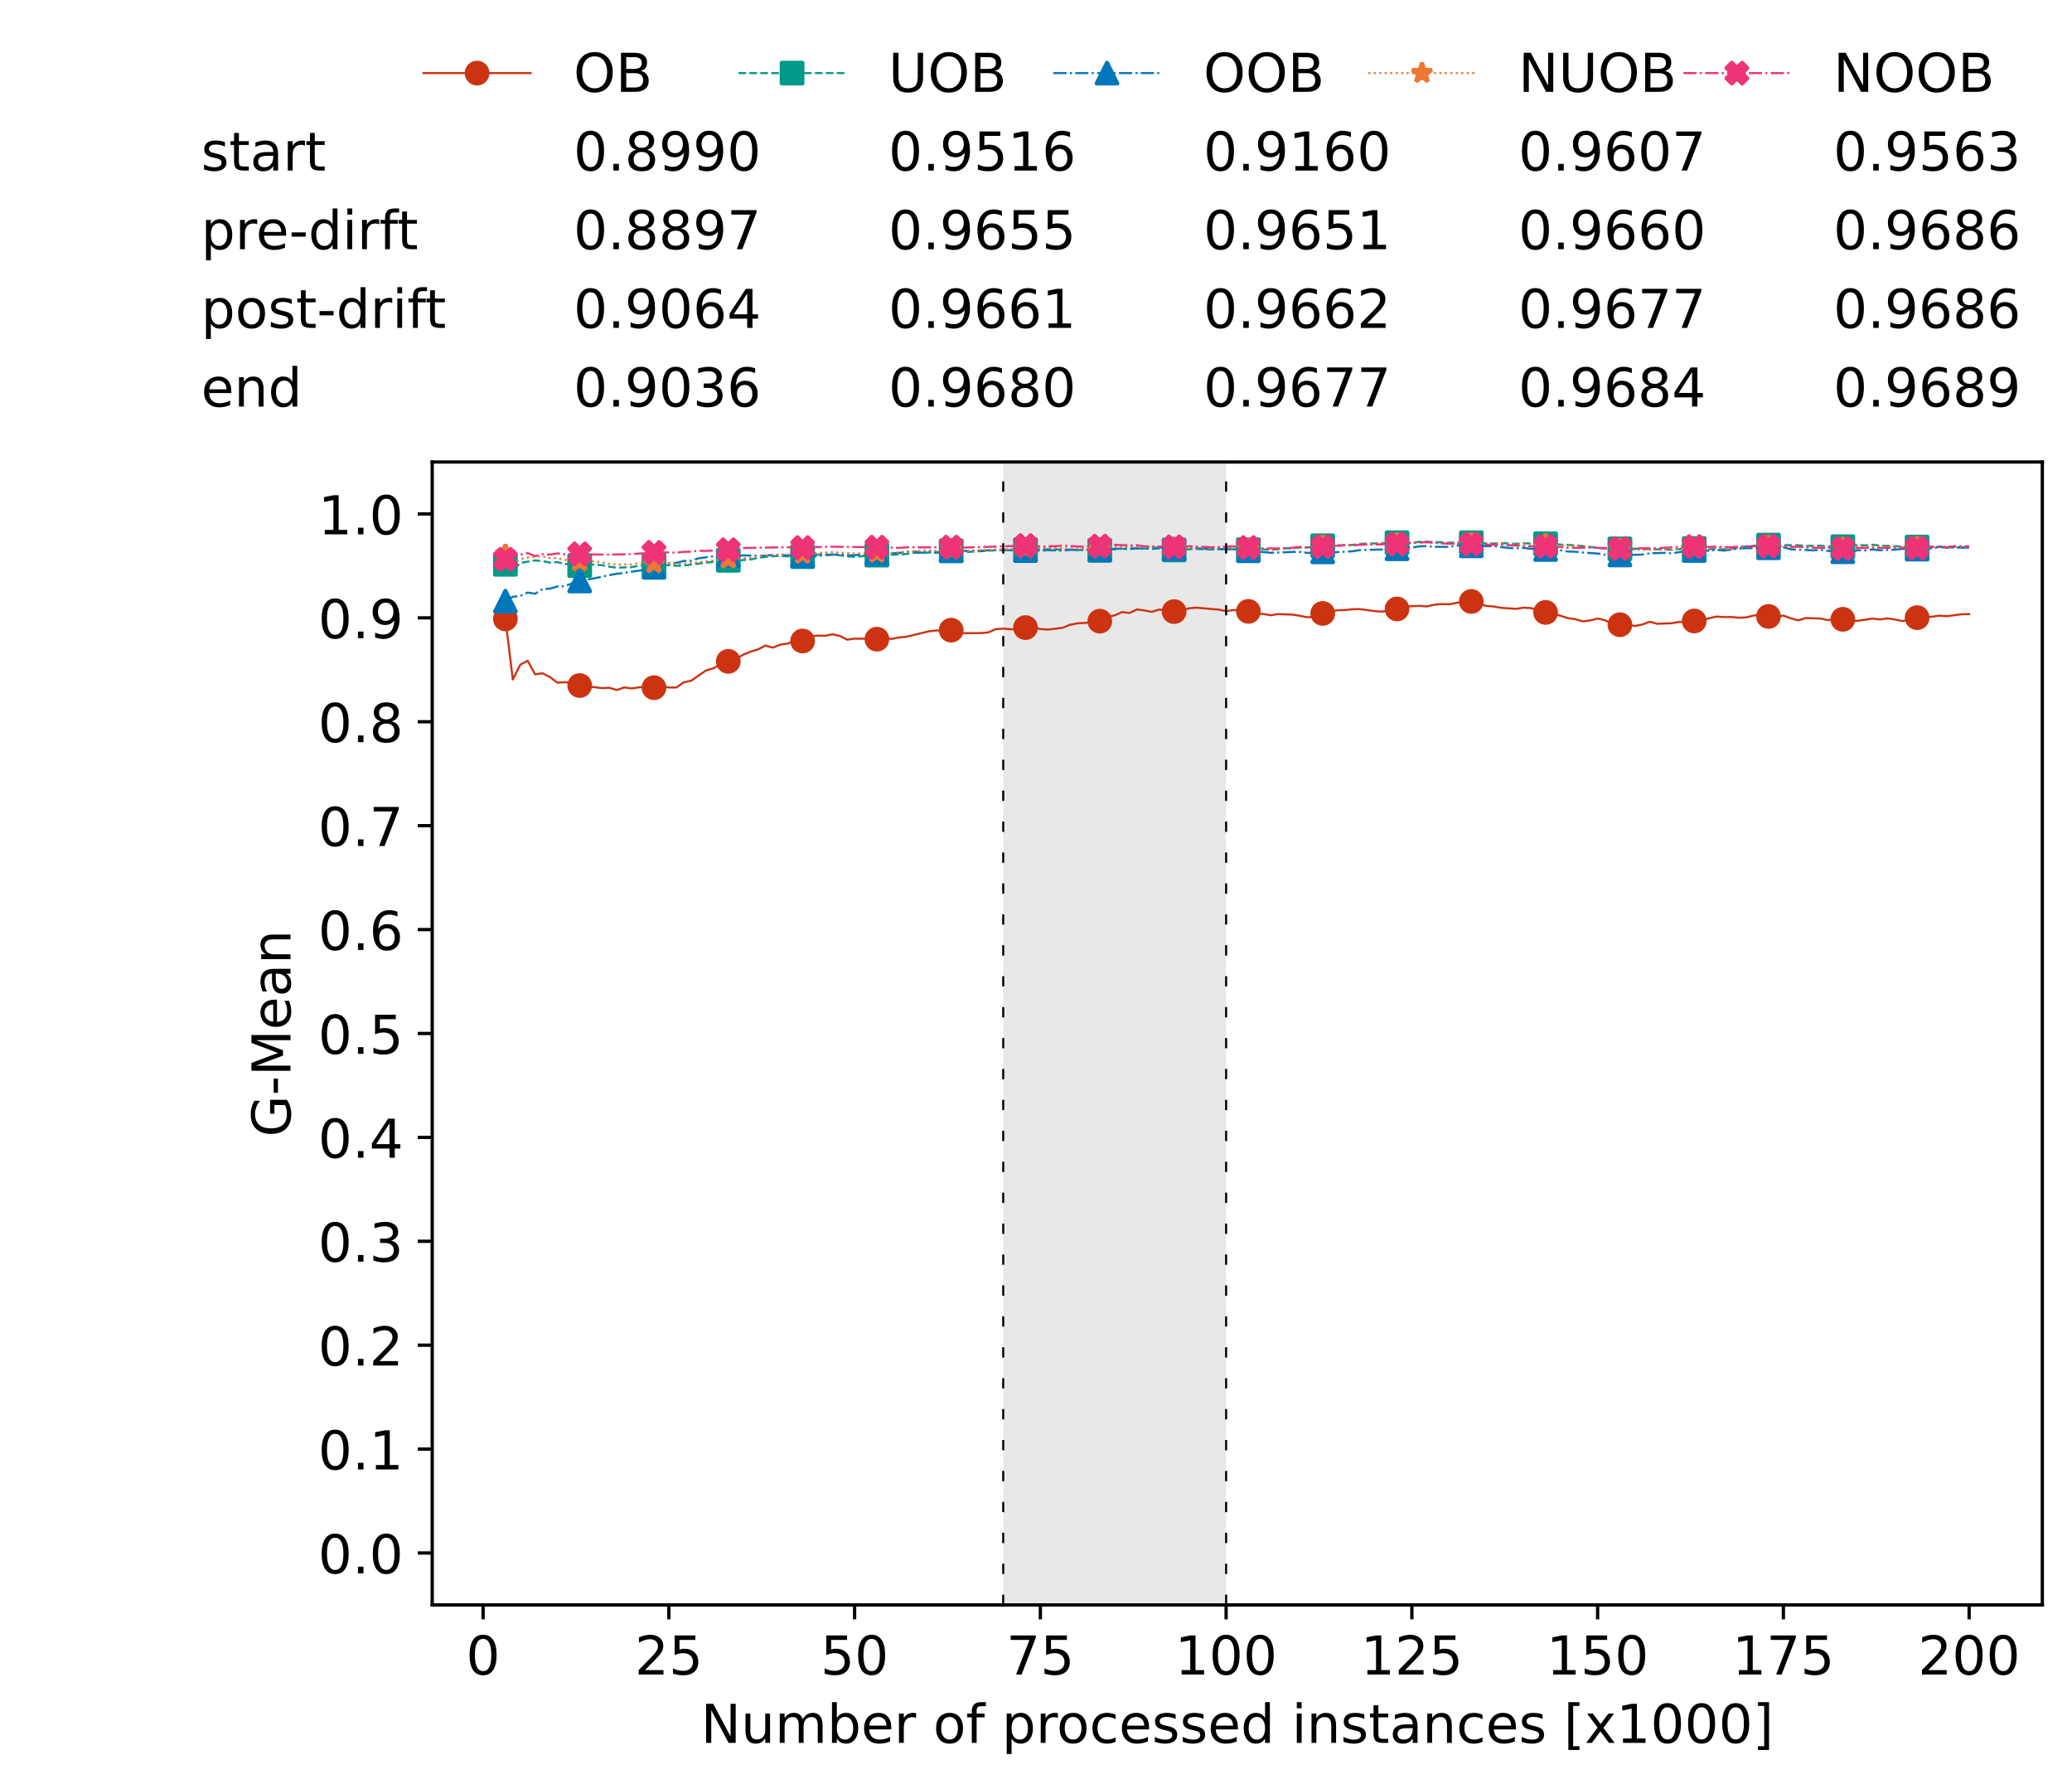 <?xml version="1.0" encoding="utf-8" standalone="no"?>
<!DOCTYPE svg PUBLIC "-//W3C//DTD SVG 1.1//EN"
  "http://www.w3.org/Graphics/SVG/1.1/DTD/svg11.dtd">
<!-- Created with matplotlib (https://matplotlib.org/) -->
<svg height="432.615pt" version="1.1" viewBox="0 0 502.65 432.615" width="502.65pt" xmlns="http://www.w3.org/2000/svg" xmlns:xlink="http://www.w3.org/1999/xlink">
 <defs>
  <style type="text/css">*{stroke-linecap:butt;stroke-linejoin:round;}</style>
 </defs>
 <g id="figure_1">
  <g id="patch_1">
   <path d="M 0 432.615 
L 502.65 432.615 
L 502.65 0 
L 0 0 
z
" style="fill:#ffffff;"/>
  </g>
  <g id="axes_1">
   <g id="patch_2">
    <path d="M 104.85 389.252 
L 495.45 389.252 
L 495.45 112.052 
L 104.85 112.052 
z
" style="fill:#ffffff;"/>
   </g>
   <g id="patch_3">
    <path clip-path="url(#p6cce881013)" d="M 297.446 389.252 
L 297.446 112.052 
L 243.372 112.052 
L 243.372 389.252 
z
" style="fill:#d3d3d3;opacity:0.5;"/>
   </g>
   <g id="matplotlib.axis_1">
    <g id="xtick_1">
     <g id="line2d_1">
      <defs>
       <path d="M 0 0 
L 0 3.5 
" id="mf6c020c7fd" style="stroke:#000000;stroke-width:0.8;"/>
      </defs>
      <g>
       <use style="stroke:#000000;stroke-width:0.8;" x="117.197" xlink:href="#mf6c020c7fd" y="389.252"/>
      </g>
     </g>
     <g id="text_1">
      <!-- 0 -->
      <g transform="translate(113.061 406.13)scale(0.13 -0.13)">
       <defs>
        <path d="M 31.781 66.406 
Q 24.172 66.406 20.328 58.906 
Q 16.5 51.422 16.5 36.375 
Q 16.5 21.391 20.328 13.891 
Q 24.172 6.391 31.781 6.391 
Q 39.453 6.391 43.281 13.891 
Q 47.125 21.391 47.125 36.375 
Q 47.125 51.422 43.281 58.906 
Q 39.453 66.406 31.781 66.406 
z
M 31.781 74.219 
Q 44.047 74.219 50.516 64.516 
Q 56.984 54.828 56.984 36.375 
Q 56.984 17.969 50.516 8.266 
Q 44.047 -1.422 31.781 -1.422 
Q 19.531 -1.422 13.062 8.266 
Q 6.594 17.969 6.594 36.375 
Q 6.594 54.828 13.062 64.516 
Q 19.531 74.219 31.781 74.219 
z
" id="DejaVuSans-48"/>
       </defs>
       <use xlink:href="#DejaVuSans-48"/>
      </g>
     </g>
    </g>
    <g id="xtick_2">
     <g id="line2d_2">
      <g>
       <use style="stroke:#000000;stroke-width:0.8;" x="162.259" xlink:href="#mf6c020c7fd" y="389.252"/>
      </g>
     </g>
     <g id="text_2">
      <!-- 25 -->
      <g transform="translate(153.988 406.13)scale(0.13 -0.13)">
       <defs>
        <path d="M 19.188 8.297 
L 53.609 8.297 
L 53.609 0 
L 7.328 0 
L 7.328 8.297 
Q 12.938 14.109 22.625 23.891 
Q 32.328 33.688 34.812 36.531 
Q 39.547 41.844 41.422 45.531 
Q 43.312 49.219 43.312 52.781 
Q 43.312 58.594 39.234 62.25 
Q 35.156 65.922 28.609 65.922 
Q 23.969 65.922 18.812 64.312 
Q 13.672 62.703 7.812 59.422 
L 7.812 69.391 
Q 13.766 71.781 18.938 73 
Q 24.125 74.219 28.422 74.219 
Q 39.75 74.219 46.484 68.547 
Q 53.219 62.891 53.219 53.422 
Q 53.219 48.922 51.531 44.891 
Q 49.859 40.875 45.406 35.406 
Q 44.188 33.984 37.641 27.219 
Q 31.109 20.453 19.188 8.297 
z
" id="DejaVuSans-50"/>
        <path d="M 10.797 72.906 
L 49.516 72.906 
L 49.516 64.594 
L 19.828 64.594 
L 19.828 46.734 
Q 21.969 47.469 24.109 47.828 
Q 26.266 48.188 28.422 48.188 
Q 40.625 48.188 47.75 41.5 
Q 54.891 34.812 54.891 23.391 
Q 54.891 11.625 47.562 5.094 
Q 40.234 -1.422 26.906 -1.422 
Q 22.312 -1.422 17.547 -0.641 
Q 12.797 0.141 7.719 1.703 
L 7.719 11.625 
Q 12.109 9.234 16.797 8.062 
Q 21.484 6.891 26.703 6.891 
Q 35.156 6.891 40.078 11.328 
Q 45.016 15.766 45.016 23.391 
Q 45.016 31 40.078 35.438 
Q 35.156 39.891 26.703 39.891 
Q 22.75 39.891 18.812 39.016 
Q 14.891 38.141 10.797 36.281 
z
" id="DejaVuSans-53"/>
       </defs>
       <use xlink:href="#DejaVuSans-50"/>
       <use x="63.623" xlink:href="#DejaVuSans-53"/>
      </g>
     </g>
    </g>
    <g id="xtick_3">
     <g id="line2d_3">
      <g>
       <use style="stroke:#000000;stroke-width:0.8;" x="207.322" xlink:href="#mf6c020c7fd" y="389.252"/>
      </g>
     </g>
     <g id="text_3">
      <!-- 50 -->
      <g transform="translate(199.05 406.13)scale(0.13 -0.13)">
       <use xlink:href="#DejaVuSans-53"/>
       <use x="63.623" xlink:href="#DejaVuSans-48"/>
      </g>
     </g>
    </g>
    <g id="xtick_4">
     <g id="line2d_4">
      <g>
       <use style="stroke:#000000;stroke-width:0.8;" x="252.384" xlink:href="#mf6c020c7fd" y="389.252"/>
      </g>
     </g>
     <g id="text_4">
      <!-- 75 -->
      <g transform="translate(244.113 406.13)scale(0.13 -0.13)">
       <defs>
        <path d="M 8.203 72.906 
L 55.078 72.906 
L 55.078 68.703 
L 28.609 0 
L 18.312 0 
L 43.219 64.594 
L 8.203 64.594 
z
" id="DejaVuSans-55"/>
       </defs>
       <use xlink:href="#DejaVuSans-55"/>
       <use x="63.623" xlink:href="#DejaVuSans-53"/>
      </g>
     </g>
    </g>
    <g id="xtick_5">
     <g id="line2d_5">
      <g>
       <use style="stroke:#000000;stroke-width:0.8;" x="297.446" xlink:href="#mf6c020c7fd" y="389.252"/>
      </g>
     </g>
     <g id="text_5">
      <!-- 100 -->
      <g transform="translate(285.039 406.13)scale(0.13 -0.13)">
       <defs>
        <path d="M 12.406 8.297 
L 28.516 8.297 
L 28.516 63.922 
L 10.984 60.406 
L 10.984 69.391 
L 28.422 72.906 
L 38.281 72.906 
L 38.281 8.297 
L 54.391 8.297 
L 54.391 0 
L 12.406 0 
z
" id="DejaVuSans-49"/>
       </defs>
       <use xlink:href="#DejaVuSans-49"/>
       <use x="63.623" xlink:href="#DejaVuSans-48"/>
       <use x="127.246" xlink:href="#DejaVuSans-48"/>
      </g>
     </g>
    </g>
    <g id="xtick_6">
     <g id="line2d_6">
      <g>
       <use style="stroke:#000000;stroke-width:0.8;" x="342.509" xlink:href="#mf6c020c7fd" y="389.252"/>
      </g>
     </g>
     <g id="text_6">
      <!-- 125 -->
      <g transform="translate(330.102 406.13)scale(0.13 -0.13)">
       <use xlink:href="#DejaVuSans-49"/>
       <use x="63.623" xlink:href="#DejaVuSans-50"/>
       <use x="127.246" xlink:href="#DejaVuSans-53"/>
      </g>
     </g>
    </g>
    <g id="xtick_7">
     <g id="line2d_7">
      <g>
       <use style="stroke:#000000;stroke-width:0.8;" x="387.571" xlink:href="#mf6c020c7fd" y="389.252"/>
      </g>
     </g>
     <g id="text_7">
      <!-- 150 -->
      <g transform="translate(375.164 406.13)scale(0.13 -0.13)">
       <use xlink:href="#DejaVuSans-49"/>
       <use x="63.623" xlink:href="#DejaVuSans-53"/>
       <use x="127.246" xlink:href="#DejaVuSans-48"/>
      </g>
     </g>
    </g>
    <g id="xtick_8">
     <g id="line2d_8">
      <g>
       <use style="stroke:#000000;stroke-width:0.8;" x="432.633" xlink:href="#mf6c020c7fd" y="389.252"/>
      </g>
     </g>
     <g id="text_8">
      <!-- 175 -->
      <g transform="translate(420.226 406.13)scale(0.13 -0.13)">
       <use xlink:href="#DejaVuSans-49"/>
       <use x="63.623" xlink:href="#DejaVuSans-55"/>
       <use x="127.246" xlink:href="#DejaVuSans-53"/>
      </g>
     </g>
    </g>
    <g id="xtick_9">
     <g id="line2d_9">
      <g>
       <use style="stroke:#000000;stroke-width:0.8;" x="477.695" xlink:href="#mf6c020c7fd" y="389.252"/>
      </g>
     </g>
     <g id="text_9">
      <!-- 200 -->
      <g transform="translate(465.289 406.13)scale(0.13 -0.13)">
       <use xlink:href="#DejaVuSans-50"/>
       <use x="63.623" xlink:href="#DejaVuSans-48"/>
       <use x="127.246" xlink:href="#DejaVuSans-48"/>
      </g>
     </g>
    </g>
    <g id="text_10">
     <!-- Number of processed instances [x1000] -->
     <g transform="translate(170.025 422.711)scale(0.13 -0.13)">
      <defs>
       <path d="M 9.812 72.906 
L 23.094 72.906 
L 55.422 11.922 
L 55.422 72.906 
L 64.984 72.906 
L 64.984 0 
L 51.703 0 
L 19.391 60.984 
L 19.391 0 
L 9.812 0 
z
" id="DejaVuSans-78"/>
       <path d="M 8.5 21.578 
L 8.5 54.688 
L 17.484 54.688 
L 17.484 21.922 
Q 17.484 14.156 20.5 10.266 
Q 23.531 6.391 29.594 6.391 
Q 36.859 6.391 41.078 11.031 
Q 45.312 15.672 45.312 23.688 
L 45.312 54.688 
L 54.297 54.688 
L 54.297 0 
L 45.312 0 
L 45.312 8.406 
Q 42.047 3.422 37.719 1 
Q 33.406 -1.422 27.688 -1.422 
Q 18.266 -1.422 13.375 4.438 
Q 8.5 10.297 8.5 21.578 
z
M 31.109 56 
z
" id="DejaVuSans-117"/>
       <path d="M 52 44.188 
Q 55.375 50.25 60.062 53.125 
Q 64.75 56 71.094 56 
Q 79.641 56 84.281 50.016 
Q 88.922 44.047 88.922 33.016 
L 88.922 0 
L 79.891 0 
L 79.891 32.719 
Q 79.891 40.578 77.094 44.375 
Q 74.312 48.188 68.609 48.188 
Q 61.625 48.188 57.562 43.547 
Q 53.516 38.922 53.516 30.906 
L 53.516 0 
L 44.484 0 
L 44.484 32.719 
Q 44.484 40.625 41.703 44.406 
Q 38.922 48.188 33.109 48.188 
Q 26.219 48.188 22.156 43.531 
Q 18.109 38.875 18.109 30.906 
L 18.109 0 
L 9.078 0 
L 9.078 54.688 
L 18.109 54.688 
L 18.109 46.188 
Q 21.188 51.219 25.484 53.609 
Q 29.781 56 35.688 56 
Q 41.656 56 45.828 52.969 
Q 50 49.953 52 44.188 
z
" id="DejaVuSans-109"/>
       <path d="M 48.688 27.297 
Q 48.688 37.203 44.609 42.844 
Q 40.531 48.484 33.406 48.484 
Q 26.266 48.484 22.188 42.844 
Q 18.109 37.203 18.109 27.297 
Q 18.109 17.391 22.188 11.75 
Q 26.266 6.109 33.406 6.109 
Q 40.531 6.109 44.609 11.75 
Q 48.688 17.391 48.688 27.297 
z
M 18.109 46.391 
Q 20.953 51.266 25.266 53.625 
Q 29.594 56 35.594 56 
Q 45.562 56 51.781 48.094 
Q 58.016 40.188 58.016 27.297 
Q 58.016 14.406 51.781 6.484 
Q 45.562 -1.422 35.594 -1.422 
Q 29.594 -1.422 25.266 0.953 
Q 20.953 3.328 18.109 8.203 
L 18.109 0 
L 9.078 0 
L 9.078 75.984 
L 18.109 75.984 
z
" id="DejaVuSans-98"/>
       <path d="M 56.203 29.594 
L 56.203 25.203 
L 14.891 25.203 
Q 15.484 15.922 20.484 11.062 
Q 25.484 6.203 34.422 6.203 
Q 39.594 6.203 44.453 7.469 
Q 49.312 8.734 54.109 11.281 
L 54.109 2.781 
Q 49.266 0.734 44.188 -0.344 
Q 39.109 -1.422 33.891 -1.422 
Q 20.797 -1.422 13.156 6.188 
Q 5.516 13.812 5.516 26.812 
Q 5.516 40.234 12.766 48.109 
Q 20.016 56 32.328 56 
Q 43.359 56 49.781 48.891 
Q 56.203 41.797 56.203 29.594 
z
M 47.219 32.234 
Q 47.125 39.594 43.094 43.984 
Q 39.062 48.391 32.422 48.391 
Q 24.906 48.391 20.391 44.141 
Q 15.875 39.891 15.188 32.172 
z
" id="DejaVuSans-101"/>
       <path d="M 41.109 46.297 
Q 39.594 47.172 37.812 47.578 
Q 36.031 48 33.891 48 
Q 26.266 48 22.188 43.047 
Q 18.109 38.094 18.109 28.812 
L 18.109 0 
L 9.078 0 
L 9.078 54.688 
L 18.109 54.688 
L 18.109 46.188 
Q 20.953 51.172 25.484 53.578 
Q 30.031 56 36.531 56 
Q 37.453 56 38.578 55.875 
Q 39.703 55.766 41.062 55.516 
z
" id="DejaVuSans-114"/>
       <path id="DejaVuSans-32"/>
       <path d="M 30.609 48.391 
Q 23.391 48.391 19.188 42.75 
Q 14.984 37.109 14.984 27.297 
Q 14.984 17.484 19.156 11.844 
Q 23.344 6.203 30.609 6.203 
Q 37.797 6.203 41.984 11.859 
Q 46.188 17.531 46.188 27.297 
Q 46.188 37.016 41.984 42.703 
Q 37.797 48.391 30.609 48.391 
z
M 30.609 56 
Q 42.328 56 49.016 48.375 
Q 55.719 40.766 55.719 27.297 
Q 55.719 13.875 49.016 6.219 
Q 42.328 -1.422 30.609 -1.422 
Q 18.844 -1.422 12.172 6.219 
Q 5.516 13.875 5.516 27.297 
Q 5.516 40.766 12.172 48.375 
Q 18.844 56 30.609 56 
z
" id="DejaVuSans-111"/>
       <path d="M 37.109 75.984 
L 37.109 68.5 
L 28.516 68.5 
Q 23.688 68.5 21.797 66.547 
Q 19.922 64.594 19.922 59.516 
L 19.922 54.688 
L 34.719 54.688 
L 34.719 47.703 
L 19.922 47.703 
L 19.922 0 
L 10.891 0 
L 10.891 47.703 
L 2.297 47.703 
L 2.297 54.688 
L 10.891 54.688 
L 10.891 58.5 
Q 10.891 67.625 15.141 71.797 
Q 19.391 75.984 28.609 75.984 
z
" id="DejaVuSans-102"/>
       <path d="M 18.109 8.203 
L 18.109 -20.797 
L 9.078 -20.797 
L 9.078 54.688 
L 18.109 54.688 
L 18.109 46.391 
Q 20.953 51.266 25.266 53.625 
Q 29.594 56 35.594 56 
Q 45.562 56 51.781 48.094 
Q 58.016 40.188 58.016 27.297 
Q 58.016 14.406 51.781 6.484 
Q 45.562 -1.422 35.594 -1.422 
Q 29.594 -1.422 25.266 0.953 
Q 20.953 3.328 18.109 8.203 
z
M 48.688 27.297 
Q 48.688 37.203 44.609 42.844 
Q 40.531 48.484 33.406 48.484 
Q 26.266 48.484 22.188 42.844 
Q 18.109 37.203 18.109 27.297 
Q 18.109 17.391 22.188 11.75 
Q 26.266 6.109 33.406 6.109 
Q 40.531 6.109 44.609 11.75 
Q 48.688 17.391 48.688 27.297 
z
" id="DejaVuSans-112"/>
       <path d="M 48.781 52.594 
L 48.781 44.188 
Q 44.969 46.297 41.141 47.344 
Q 37.312 48.391 33.406 48.391 
Q 24.656 48.391 19.812 42.844 
Q 14.984 37.312 14.984 27.297 
Q 14.984 17.281 19.812 11.734 
Q 24.656 6.203 33.406 6.203 
Q 37.312 6.203 41.141 7.25 
Q 44.969 8.297 48.781 10.406 
L 48.781 2.094 
Q 45.016 0.344 40.984 -0.531 
Q 36.969 -1.422 32.422 -1.422 
Q 20.062 -1.422 12.781 6.344 
Q 5.516 14.109 5.516 27.297 
Q 5.516 40.672 12.859 48.328 
Q 20.219 56 33.016 56 
Q 37.156 56 41.109 55.141 
Q 45.062 54.297 48.781 52.594 
z
" id="DejaVuSans-99"/>
       <path d="M 44.281 53.078 
L 44.281 44.578 
Q 40.484 46.531 36.375 47.5 
Q 32.281 48.484 27.875 48.484 
Q 21.188 48.484 17.844 46.438 
Q 14.5 44.391 14.5 40.281 
Q 14.5 37.156 16.891 35.375 
Q 19.281 33.594 26.516 31.984 
L 29.594 31.297 
Q 39.156 29.25 43.188 25.516 
Q 47.219 21.781 47.219 15.094 
Q 47.219 7.469 41.188 3.016 
Q 35.156 -1.422 24.609 -1.422 
Q 20.219 -1.422 15.453 -0.562 
Q 10.688 0.297 5.422 2 
L 5.422 11.281 
Q 10.406 8.688 15.234 7.391 
Q 20.062 6.109 24.812 6.109 
Q 31.156 6.109 34.562 8.281 
Q 37.984 10.453 37.984 14.406 
Q 37.984 18.062 35.516 20.016 
Q 33.062 21.969 24.703 23.781 
L 21.578 24.516 
Q 13.234 26.266 9.516 29.906 
Q 5.812 33.547 5.812 39.891 
Q 5.812 47.609 11.281 51.797 
Q 16.75 56 26.812 56 
Q 31.781 56 36.172 55.266 
Q 40.578 54.547 44.281 53.078 
z
" id="DejaVuSans-115"/>
       <path d="M 45.406 46.391 
L 45.406 75.984 
L 54.391 75.984 
L 54.391 0 
L 45.406 0 
L 45.406 8.203 
Q 42.578 3.328 38.25 0.953 
Q 33.938 -1.422 27.875 -1.422 
Q 17.969 -1.422 11.734 6.484 
Q 5.516 14.406 5.516 27.297 
Q 5.516 40.188 11.734 48.094 
Q 17.969 56 27.875 56 
Q 33.938 56 38.25 53.625 
Q 42.578 51.266 45.406 46.391 
z
M 14.797 27.297 
Q 14.797 17.391 18.875 11.75 
Q 22.953 6.109 30.078 6.109 
Q 37.203 6.109 41.297 11.75 
Q 45.406 17.391 45.406 27.297 
Q 45.406 37.203 41.297 42.844 
Q 37.203 48.484 30.078 48.484 
Q 22.953 48.484 18.875 42.844 
Q 14.797 37.203 14.797 27.297 
z
" id="DejaVuSans-100"/>
       <path d="M 9.422 54.688 
L 18.406 54.688 
L 18.406 0 
L 9.422 0 
z
M 9.422 75.984 
L 18.406 75.984 
L 18.406 64.594 
L 9.422 64.594 
z
" id="DejaVuSans-105"/>
       <path d="M 54.891 33.016 
L 54.891 0 
L 45.906 0 
L 45.906 32.719 
Q 45.906 40.484 42.875 44.328 
Q 39.844 48.188 33.797 48.188 
Q 26.516 48.188 22.312 43.547 
Q 18.109 38.922 18.109 30.906 
L 18.109 0 
L 9.078 0 
L 9.078 54.688 
L 18.109 54.688 
L 18.109 46.188 
Q 21.344 51.125 25.703 53.562 
Q 30.078 56 35.797 56 
Q 45.219 56 50.047 50.172 
Q 54.891 44.344 54.891 33.016 
z
" id="DejaVuSans-110"/>
       <path d="M 18.312 70.219 
L 18.312 54.688 
L 36.812 54.688 
L 36.812 47.703 
L 18.312 47.703 
L 18.312 18.016 
Q 18.312 11.328 20.141 9.422 
Q 21.969 7.516 27.594 7.516 
L 36.812 7.516 
L 36.812 0 
L 27.594 0 
Q 17.188 0 13.234 3.875 
Q 9.281 7.766 9.281 18.016 
L 9.281 47.703 
L 2.688 47.703 
L 2.688 54.688 
L 9.281 54.688 
L 9.281 70.219 
z
" id="DejaVuSans-116"/>
       <path d="M 34.281 27.484 
Q 23.391 27.484 19.188 25 
Q 14.984 22.516 14.984 16.5 
Q 14.984 11.719 18.141 8.906 
Q 21.297 6.109 26.703 6.109 
Q 34.188 6.109 38.703 11.406 
Q 43.219 16.703 43.219 25.484 
L 43.219 27.484 
z
M 52.203 31.203 
L 52.203 0 
L 43.219 0 
L 43.219 8.297 
Q 40.141 3.328 35.547 0.953 
Q 30.953 -1.422 24.312 -1.422 
Q 15.922 -1.422 10.953 3.297 
Q 6 8.016 6 15.922 
Q 6 25.141 12.172 29.828 
Q 18.359 34.516 30.609 34.516 
L 43.219 34.516 
L 43.219 35.406 
Q 43.219 41.609 39.141 45 
Q 35.062 48.391 27.688 48.391 
Q 23 48.391 18.547 47.266 
Q 14.109 46.141 10.016 43.891 
L 10.016 52.203 
Q 14.938 54.109 19.578 55.047 
Q 24.219 56 28.609 56 
Q 40.484 56 46.344 49.844 
Q 52.203 43.703 52.203 31.203 
z
" id="DejaVuSans-97"/>
       <path d="M 8.594 75.984 
L 29.297 75.984 
L 29.297 69 
L 17.578 69 
L 17.578 -6.203 
L 29.297 -6.203 
L 29.297 -13.188 
L 8.594 -13.188 
z
" id="DejaVuSans-91"/>
       <path d="M 54.891 54.688 
L 35.109 28.078 
L 55.906 0 
L 45.312 0 
L 29.391 21.484 
L 13.484 0 
L 2.875 0 
L 24.125 28.609 
L 4.688 54.688 
L 15.281 54.688 
L 29.781 35.203 
L 44.281 54.688 
z
" id="DejaVuSans-120"/>
       <path d="M 30.422 75.984 
L 30.422 -13.188 
L 9.719 -13.188 
L 9.719 -6.203 
L 21.391 -6.203 
L 21.391 69 
L 9.719 69 
L 9.719 75.984 
z
" id="DejaVuSans-93"/>
      </defs>
      <use xlink:href="#DejaVuSans-78"/>
      <use x="74.805" xlink:href="#DejaVuSans-117"/>
      <use x="138.184" xlink:href="#DejaVuSans-109"/>
      <use x="235.596" xlink:href="#DejaVuSans-98"/>
      <use x="299.072" xlink:href="#DejaVuSans-101"/>
      <use x="360.596" xlink:href="#DejaVuSans-114"/>
      <use x="401.709" xlink:href="#DejaVuSans-32"/>
      <use x="433.496" xlink:href="#DejaVuSans-111"/>
      <use x="494.678" xlink:href="#DejaVuSans-102"/>
      <use x="529.883" xlink:href="#DejaVuSans-32"/>
      <use x="561.67" xlink:href="#DejaVuSans-112"/>
      <use x="625.146" xlink:href="#DejaVuSans-114"/>
      <use x="664.01" xlink:href="#DejaVuSans-111"/>
      <use x="725.191" xlink:href="#DejaVuSans-99"/>
      <use x="780.172" xlink:href="#DejaVuSans-101"/>
      <use x="841.695" xlink:href="#DejaVuSans-115"/>
      <use x="893.795" xlink:href="#DejaVuSans-115"/>
      <use x="945.895" xlink:href="#DejaVuSans-101"/>
      <use x="1007.418" xlink:href="#DejaVuSans-100"/>
      <use x="1070.895" xlink:href="#DejaVuSans-32"/>
      <use x="1102.682" xlink:href="#DejaVuSans-105"/>
      <use x="1130.465" xlink:href="#DejaVuSans-110"/>
      <use x="1193.844" xlink:href="#DejaVuSans-115"/>
      <use x="1245.943" xlink:href="#DejaVuSans-116"/>
      <use x="1285.152" xlink:href="#DejaVuSans-97"/>
      <use x="1346.432" xlink:href="#DejaVuSans-110"/>
      <use x="1409.811" xlink:href="#DejaVuSans-99"/>
      <use x="1464.791" xlink:href="#DejaVuSans-101"/>
      <use x="1526.314" xlink:href="#DejaVuSans-115"/>
      <use x="1578.414" xlink:href="#DejaVuSans-32"/>
      <use x="1610.201" xlink:href="#DejaVuSans-91"/>
      <use x="1649.215" xlink:href="#DejaVuSans-120"/>
      <use x="1708.395" xlink:href="#DejaVuSans-49"/>
      <use x="1772.018" xlink:href="#DejaVuSans-48"/>
      <use x="1835.641" xlink:href="#DejaVuSans-48"/>
      <use x="1899.264" xlink:href="#DejaVuSans-48"/>
      <use x="1962.887" xlink:href="#DejaVuSans-93"/>
     </g>
    </g>
   </g>
   <g id="matplotlib.axis_2">
    <g id="ytick_1">
     <g id="line2d_10">
      <defs>
       <path d="M 0 0 
L -3.5 0 
" id="mf5b1a54d54" style="stroke:#000000;stroke-width:0.8;"/>
      </defs>
      <g>
       <use style="stroke:#000000;stroke-width:0.8;" x="104.85" xlink:href="#mf5b1a54d54" y="376.652"/>
      </g>
     </g>
     <g id="text_11">
      <!-- 0.0 -->
      <g transform="translate(77.176 381.591)scale(0.13 -0.13)">
       <defs>
        <path d="M 10.688 12.406 
L 21 12.406 
L 21 0 
L 10.688 0 
z
" id="DejaVuSans-46"/>
       </defs>
       <use xlink:href="#DejaVuSans-48"/>
       <use x="63.623" xlink:href="#DejaVuSans-46"/>
       <use x="95.41" xlink:href="#DejaVuSans-48"/>
      </g>
     </g>
    </g>
    <g id="ytick_2">
     <g id="line2d_11">
      <g>
       <use style="stroke:#000000;stroke-width:0.8;" x="104.85" xlink:href="#mf5b1a54d54" y="351.452"/>
      </g>
     </g>
     <g id="text_12">
      <!-- 0.1 -->
      <g transform="translate(77.176 356.391)scale(0.13 -0.13)">
       <use xlink:href="#DejaVuSans-48"/>
       <use x="63.623" xlink:href="#DejaVuSans-46"/>
       <use x="95.41" xlink:href="#DejaVuSans-49"/>
      </g>
     </g>
    </g>
    <g id="ytick_3">
     <g id="line2d_12">
      <g>
       <use style="stroke:#000000;stroke-width:0.8;" x="104.85" xlink:href="#mf5b1a54d54" y="326.252"/>
      </g>
     </g>
     <g id="text_13">
      <!-- 0.2 -->
      <g transform="translate(77.176 331.191)scale(0.13 -0.13)">
       <use xlink:href="#DejaVuSans-48"/>
       <use x="63.623" xlink:href="#DejaVuSans-46"/>
       <use x="95.41" xlink:href="#DejaVuSans-50"/>
      </g>
     </g>
    </g>
    <g id="ytick_4">
     <g id="line2d_13">
      <g>
       <use style="stroke:#000000;stroke-width:0.8;" x="104.85" xlink:href="#mf5b1a54d54" y="301.052"/>
      </g>
     </g>
     <g id="text_14">
      <!-- 0.3 -->
      <g transform="translate(77.176 305.991)scale(0.13 -0.13)">
       <defs>
        <path d="M 40.578 39.312 
Q 47.656 37.797 51.625 33 
Q 55.609 28.219 55.609 21.188 
Q 55.609 10.406 48.188 4.484 
Q 40.766 -1.422 27.094 -1.422 
Q 22.516 -1.422 17.656 -0.516 
Q 12.797 0.391 7.625 2.203 
L 7.625 11.719 
Q 11.719 9.328 16.594 8.109 
Q 21.484 6.891 26.812 6.891 
Q 36.078 6.891 40.938 10.547 
Q 45.797 14.203 45.797 21.188 
Q 45.797 27.641 41.281 31.266 
Q 36.766 34.906 28.719 34.906 
L 20.219 34.906 
L 20.219 43.016 
L 29.109 43.016 
Q 36.375 43.016 40.234 45.922 
Q 44.094 48.828 44.094 54.297 
Q 44.094 59.906 40.109 62.906 
Q 36.141 65.922 28.719 65.922 
Q 24.656 65.922 20.016 65.031 
Q 15.375 64.156 9.812 62.312 
L 9.812 71.094 
Q 15.438 72.656 20.344 73.438 
Q 25.25 74.219 29.594 74.219 
Q 40.828 74.219 47.359 69.109 
Q 53.906 64.016 53.906 55.328 
Q 53.906 49.266 50.438 45.094 
Q 46.969 40.922 40.578 39.312 
z
" id="DejaVuSans-51"/>
       </defs>
       <use xlink:href="#DejaVuSans-48"/>
       <use x="63.623" xlink:href="#DejaVuSans-46"/>
       <use x="95.41" xlink:href="#DejaVuSans-51"/>
      </g>
     </g>
    </g>
    <g id="ytick_5">
     <g id="line2d_14">
      <g>
       <use style="stroke:#000000;stroke-width:0.8;" x="104.85" xlink:href="#mf5b1a54d54" y="275.852"/>
      </g>
     </g>
     <g id="text_15">
      <!-- 0.4 -->
      <g transform="translate(77.176 280.791)scale(0.13 -0.13)">
       <defs>
        <path d="M 37.797 64.312 
L 12.891 25.391 
L 37.797 25.391 
z
M 35.203 72.906 
L 47.609 72.906 
L 47.609 25.391 
L 58.016 25.391 
L 58.016 17.188 
L 47.609 17.188 
L 47.609 0 
L 37.797 0 
L 37.797 17.188 
L 4.891 17.188 
L 4.891 26.703 
z
" id="DejaVuSans-52"/>
       </defs>
       <use xlink:href="#DejaVuSans-48"/>
       <use x="63.623" xlink:href="#DejaVuSans-46"/>
       <use x="95.41" xlink:href="#DejaVuSans-52"/>
      </g>
     </g>
    </g>
    <g id="ytick_6">
     <g id="line2d_15">
      <g>
       <use style="stroke:#000000;stroke-width:0.8;" x="104.85" xlink:href="#mf5b1a54d54" y="250.652"/>
      </g>
     </g>
     <g id="text_16">
      <!-- 0.5 -->
      <g transform="translate(77.176 255.591)scale(0.13 -0.13)">
       <use xlink:href="#DejaVuSans-48"/>
       <use x="63.623" xlink:href="#DejaVuSans-46"/>
       <use x="95.41" xlink:href="#DejaVuSans-53"/>
      </g>
     </g>
    </g>
    <g id="ytick_7">
     <g id="line2d_16">
      <g>
       <use style="stroke:#000000;stroke-width:0.8;" x="104.85" xlink:href="#mf5b1a54d54" y="225.452"/>
      </g>
     </g>
     <g id="text_17">
      <!-- 0.6 -->
      <g transform="translate(77.176 230.391)scale(0.13 -0.13)">
       <defs>
        <path d="M 33.016 40.375 
Q 26.375 40.375 22.484 35.828 
Q 18.609 31.297 18.609 23.391 
Q 18.609 15.531 22.484 10.953 
Q 26.375 6.391 33.016 6.391 
Q 39.656 6.391 43.531 10.953 
Q 47.406 15.531 47.406 23.391 
Q 47.406 31.297 43.531 35.828 
Q 39.656 40.375 33.016 40.375 
z
M 52.594 71.297 
L 52.594 62.312 
Q 48.875 64.062 45.094 64.984 
Q 41.312 65.922 37.594 65.922 
Q 27.828 65.922 22.672 59.328 
Q 17.531 52.734 16.797 39.406 
Q 19.672 43.656 24.016 45.922 
Q 28.375 48.188 33.594 48.188 
Q 44.578 48.188 50.953 41.516 
Q 57.328 34.859 57.328 23.391 
Q 57.328 12.156 50.688 5.359 
Q 44.047 -1.422 33.016 -1.422 
Q 20.359 -1.422 13.672 8.266 
Q 6.984 17.969 6.984 36.375 
Q 6.984 53.656 15.188 63.938 
Q 23.391 74.219 37.203 74.219 
Q 40.922 74.219 44.703 73.484 
Q 48.484 72.75 52.594 71.297 
z
" id="DejaVuSans-54"/>
       </defs>
       <use xlink:href="#DejaVuSans-48"/>
       <use x="63.623" xlink:href="#DejaVuSans-46"/>
       <use x="95.41" xlink:href="#DejaVuSans-54"/>
      </g>
     </g>
    </g>
    <g id="ytick_8">
     <g id="line2d_17">
      <g>
       <use style="stroke:#000000;stroke-width:0.8;" x="104.85" xlink:href="#mf5b1a54d54" y="200.252"/>
      </g>
     </g>
     <g id="text_18">
      <!-- 0.7 -->
      <g transform="translate(77.176 205.191)scale(0.13 -0.13)">
       <use xlink:href="#DejaVuSans-48"/>
       <use x="63.623" xlink:href="#DejaVuSans-46"/>
       <use x="95.41" xlink:href="#DejaVuSans-55"/>
      </g>
     </g>
    </g>
    <g id="ytick_9">
     <g id="line2d_18">
      <g>
       <use style="stroke:#000000;stroke-width:0.8;" x="104.85" xlink:href="#mf5b1a54d54" y="175.052"/>
      </g>
     </g>
     <g id="text_19">
      <!-- 0.8 -->
      <g transform="translate(77.176 179.991)scale(0.13 -0.13)">
       <defs>
        <path d="M 31.781 34.625 
Q 24.75 34.625 20.719 30.859 
Q 16.703 27.094 16.703 20.516 
Q 16.703 13.922 20.719 10.156 
Q 24.75 6.391 31.781 6.391 
Q 38.812 6.391 42.859 10.172 
Q 46.922 13.969 46.922 20.516 
Q 46.922 27.094 42.891 30.859 
Q 38.875 34.625 31.781 34.625 
z
M 21.922 38.812 
Q 15.578 40.375 12.031 44.719 
Q 8.5 49.078 8.5 55.328 
Q 8.5 64.062 14.719 69.141 
Q 20.953 74.219 31.781 74.219 
Q 42.672 74.219 48.875 69.141 
Q 55.078 64.062 55.078 55.328 
Q 55.078 49.078 51.531 44.719 
Q 48 40.375 41.703 38.812 
Q 48.828 37.156 52.797 32.312 
Q 56.781 27.484 56.781 20.516 
Q 56.781 9.906 50.312 4.234 
Q 43.844 -1.422 31.781 -1.422 
Q 19.734 -1.422 13.25 4.234 
Q 6.781 9.906 6.781 20.516 
Q 6.781 27.484 10.781 32.312 
Q 14.797 37.156 21.922 38.812 
z
M 18.312 54.391 
Q 18.312 48.734 21.844 45.562 
Q 25.391 42.391 31.781 42.391 
Q 38.141 42.391 41.719 45.562 
Q 45.312 48.734 45.312 54.391 
Q 45.312 60.062 41.719 63.234 
Q 38.141 66.406 31.781 66.406 
Q 25.391 66.406 21.844 63.234 
Q 18.312 60.062 18.312 54.391 
z
" id="DejaVuSans-56"/>
       </defs>
       <use xlink:href="#DejaVuSans-48"/>
       <use x="63.623" xlink:href="#DejaVuSans-46"/>
       <use x="95.41" xlink:href="#DejaVuSans-56"/>
      </g>
     </g>
    </g>
    <g id="ytick_10">
     <g id="line2d_19">
      <g>
       <use style="stroke:#000000;stroke-width:0.8;" x="104.85" xlink:href="#mf5b1a54d54" y="149.852"/>
      </g>
     </g>
     <g id="text_20">
      <!-- 0.9 -->
      <g transform="translate(77.176 154.791)scale(0.13 -0.13)">
       <defs>
        <path d="M 10.984 1.516 
L 10.984 10.5 
Q 14.703 8.734 18.5 7.812 
Q 22.312 6.891 25.984 6.891 
Q 35.75 6.891 40.891 13.453 
Q 46.047 20.016 46.781 33.406 
Q 43.953 29.203 39.594 26.953 
Q 35.25 24.703 29.984 24.703 
Q 19.047 24.703 12.672 31.312 
Q 6.297 37.938 6.297 49.422 
Q 6.297 60.641 12.938 67.422 
Q 19.578 74.219 30.609 74.219 
Q 43.266 74.219 49.922 64.516 
Q 56.594 54.828 56.594 36.375 
Q 56.594 19.141 48.406 8.859 
Q 40.234 -1.422 26.422 -1.422 
Q 22.703 -1.422 18.891 -0.688 
Q 15.094 0.047 10.984 1.516 
z
M 30.609 32.422 
Q 37.25 32.422 41.125 36.953 
Q 45.016 41.5 45.016 49.422 
Q 45.016 57.281 41.125 61.844 
Q 37.25 66.406 30.609 66.406 
Q 23.969 66.406 20.094 61.844 
Q 16.219 57.281 16.219 49.422 
Q 16.219 41.5 20.094 36.953 
Q 23.969 32.422 30.609 32.422 
z
" id="DejaVuSans-57"/>
       </defs>
       <use xlink:href="#DejaVuSans-48"/>
       <use x="63.623" xlink:href="#DejaVuSans-46"/>
       <use x="95.41" xlink:href="#DejaVuSans-57"/>
      </g>
     </g>
    </g>
    <g id="ytick_11">
     <g id="line2d_20">
      <g>
       <use style="stroke:#000000;stroke-width:0.8;" x="104.85" xlink:href="#mf5b1a54d54" y="124.652"/>
      </g>
     </g>
     <g id="text_21">
      <!-- 1.0 -->
      <g transform="translate(77.176 129.591)scale(0.13 -0.13)">
       <use xlink:href="#DejaVuSans-49"/>
       <use x="63.623" xlink:href="#DejaVuSans-46"/>
       <use x="95.41" xlink:href="#DejaVuSans-48"/>
      </g>
     </g>
    </g>
    <g id="text_22">
     <!-- G-Mean -->
     <g transform="translate(70.472 275.744)rotate(-90)scale(0.13 -0.13)">
      <defs>
       <path d="M 59.516 10.406 
L 59.516 29.984 
L 43.406 29.984 
L 43.406 38.094 
L 69.281 38.094 
L 69.281 6.781 
Q 63.578 2.734 56.688 0.656 
Q 49.812 -1.422 42 -1.422 
Q 24.906 -1.422 15.25 8.562 
Q 5.609 18.562 5.609 36.375 
Q 5.609 54.25 15.25 64.234 
Q 24.906 74.219 42 74.219 
Q 49.125 74.219 55.547 72.453 
Q 61.969 70.703 67.391 67.281 
L 67.391 56.781 
Q 61.922 61.422 55.766 63.766 
Q 49.609 66.109 42.828 66.109 
Q 29.438 66.109 22.719 58.641 
Q 16.016 51.172 16.016 36.375 
Q 16.016 21.625 22.719 14.156 
Q 29.438 6.688 42.828 6.688 
Q 48.047 6.688 52.141 7.594 
Q 56.25 8.5 59.516 10.406 
z
" id="DejaVuSans-71"/>
       <path d="M 4.891 31.391 
L 31.203 31.391 
L 31.203 23.391 
L 4.891 23.391 
z
" id="DejaVuSans-45"/>
       <path d="M 9.812 72.906 
L 24.516 72.906 
L 43.109 23.297 
L 61.812 72.906 
L 76.516 72.906 
L 76.516 0 
L 66.891 0 
L 66.891 64.016 
L 48.094 14.016 
L 38.188 14.016 
L 19.391 64.016 
L 19.391 0 
L 9.812 0 
z
" id="DejaVuSans-77"/>
      </defs>
      <use xlink:href="#DejaVuSans-71"/>
      <use x="77.49" xlink:href="#DejaVuSans-45"/>
      <use x="113.574" xlink:href="#DejaVuSans-77"/>
      <use x="199.854" xlink:href="#DejaVuSans-101"/>
      <use x="261.377" xlink:href="#DejaVuSans-97"/>
      <use x="322.656" xlink:href="#DejaVuSans-110"/>
     </g>
    </g>
   </g>
   <g id="line2d_21"/>
   <g id="line2d_22"/>
   <g id="line2d_23"/>
   <g id="line2d_24"/>
   <g id="line2d_25"/>
   <g id="line2d_26">
    <path clip-path="url(#p6cce881013)" d="M 122.605 150.107 
L 124.407 164.81 
L 126.21 161.211 
L 128.012 160.252 
L 129.815 163.546 
L 131.617 163.285 
L 133.419 164.22 
L 135.222 165.575 
L 137.024 165.447 
L 138.827 165.628 
L 140.629 166.265 
L 146.037 166.883 
L 147.839 166.815 
L 149.642 167.353 
L 151.444 166.721 
L 153.247 166.975 
L 155.049 166.693 
L 156.852 166.583 
L 158.654 166.789 
L 160.457 166.525 
L 162.259 166.736 
L 164.062 166.743 
L 165.864 165.472 
L 167.667 165.106 
L 171.272 162.601 
L 173.074 162.082 
L 174.877 161.048 
L 176.679 160.399 
L 178.482 159.873 
L 180.284 158.783 
L 182.087 158.046 
L 183.889 157.495 
L 185.692 156.567 
L 187.494 157.083 
L 189.297 156.338 
L 191.099 156.089 
L 192.902 155.374 
L 194.704 155.467 
L 196.507 154.332 
L 198.309 154.156 
L 200.112 154.211 
L 201.914 153.841 
L 203.717 154.224 
L 205.519 155.14 
L 207.322 154.892 
L 210.927 154.924 
L 212.729 155.023 
L 214.532 154.793 
L 216.334 154.96 
L 218.137 154.601 
L 219.939 154.423 
L 225.347 153.115 
L 227.149 152.912 
L 228.952 152.957 
L 230.754 152.833 
L 232.557 153.582 
L 237.964 153.547 
L 239.767 153.374 
L 241.569 152.592 
L 243.372 152.458 
L 245.174 152.607 
L 246.976 152.641 
L 248.779 152.21 
L 250.581 152.175 
L 252.384 152.573 
L 254.186 152.702 
L 257.791 152.258 
L 259.594 151.524 
L 261.396 151.177 
L 265.001 150.972 
L 266.804 150.653 
L 268.606 149.589 
L 270.409 149.25 
L 272.211 148.447 
L 274.014 148.668 
L 275.816 147.818 
L 277.619 148.049 
L 279.421 148.397 
L 281.224 147.836 
L 283.026 148.022 
L 284.829 148.33 
L 286.631 148.115 
L 288.434 147.539 
L 290.236 147.383 
L 295.644 147.846 
L 297.446 148.232 
L 299.249 147.957 
L 301.051 148.002 
L 302.854 148.279 
L 304.656 148.764 
L 306.459 148.921 
L 308.261 149.22 
L 310.064 148.938 
L 313.669 149.072 
L 317.274 149.712 
L 319.076 149.574 
L 320.879 148.776 
L 324.484 147.994 
L 326.286 147.969 
L 328.089 147.761 
L 329.891 147.724 
L 333.496 148.224 
L 335.299 148.353 
L 338.904 147.693 
L 340.706 147.116 
L 344.311 146.936 
L 346.114 147.083 
L 347.916 146.679 
L 349.719 146.491 
L 351.521 146.571 
L 355.126 145.876 
L 356.928 145.878 
L 360.533 146.949 
L 362.336 147.095 
L 364.138 147.412 
L 367.743 147.668 
L 369.546 147.392 
L 371.348 147.47 
L 374.953 148.535 
L 376.756 148.744 
L 380.361 149.929 
L 382.163 150.162 
L 383.966 150.707 
L 385.768 150.482 
L 387.571 150.014 
L 389.373 150.431 
L 391.176 151.355 
L 392.978 151.521 
L 394.781 151.479 
L 396.583 151.828 
L 398.386 151.485 
L 400.188 150.788 
L 401.991 151.29 
L 405.596 151.149 
L 407.398 150.832 
L 409.201 150.797 
L 412.806 150.36 
L 416.411 149.529 
L 418.213 149.669 
L 420.016 149.648 
L 421.818 149.816 
L 423.621 149.733 
L 425.423 149.286 
L 427.226 149.061 
L 429.028 149.503 
L 430.831 149.634 
L 432.633 149.292 
L 434.436 149.972 
L 436.238 150.467 
L 438.041 149.896 
L 441.646 150.02 
L 443.448 150.403 
L 445.251 150.098 
L 447.053 150.2 
L 448.856 150.544 
L 450.658 150.559 
L 454.263 150.022 
L 456.066 150.238 
L 457.868 149.977 
L 459.671 150.234 
L 461.473 150.641 
L 465.078 149.802 
L 468.683 149.568 
L 470.485 149.315 
L 472.288 149.445 
L 475.893 148.98 
L 477.695 148.951 
L 477.695 148.951 
" style="fill:none;stroke:#cc3311;stroke-linecap:square;stroke-width:0.5;"/>
    <defs>
     <path d="M 0 2.5 
C 0.663 2.5 1.299 2.237 1.768 1.768 
C 2.237 1.299 2.5 0.663 2.5 0 
C 2.5 -0.663 2.237 -1.299 1.768 -1.768 
C 1.299 -2.237 0.663 -2.5 0 -2.5 
C -0.663 -2.5 -1.299 -2.237 -1.768 -1.768 
C -2.237 -1.299 -2.5 -0.663 -2.5 0 
C -2.5 0.663 -2.237 1.299 -1.768 1.768 
C -1.299 2.237 -0.663 2.5 0 2.5 
z
" id="m080d317f97" style="stroke:#cc3311;"/>
    </defs>
    <g clip-path="url(#p6cce881013)">
     <use style="fill:#cc3311;stroke:#cc3311;" x="122.605" xlink:href="#m080d317f97" y="150.107"/>
     <use style="fill:#cc3311;stroke:#cc3311;" x="140.629" xlink:href="#m080d317f97" y="166.265"/>
     <use style="fill:#cc3311;stroke:#cc3311;" x="158.654" xlink:href="#m080d317f97" y="166.789"/>
     <use style="fill:#cc3311;stroke:#cc3311;" x="176.679" xlink:href="#m080d317f97" y="160.399"/>
     <use style="fill:#cc3311;stroke:#cc3311;" x="194.704" xlink:href="#m080d317f97" y="155.467"/>
     <use style="fill:#cc3311;stroke:#cc3311;" x="212.729" xlink:href="#m080d317f97" y="155.023"/>
     <use style="fill:#cc3311;stroke:#cc3311;" x="230.754" xlink:href="#m080d317f97" y="152.833"/>
     <use style="fill:#cc3311;stroke:#cc3311;" x="248.779" xlink:href="#m080d317f97" y="152.21"/>
     <use style="fill:#cc3311;stroke:#cc3311;" x="266.804" xlink:href="#m080d317f97" y="150.653"/>
     <use style="fill:#cc3311;stroke:#cc3311;" x="284.829" xlink:href="#m080d317f97" y="148.33"/>
     <use style="fill:#cc3311;stroke:#cc3311;" x="302.854" xlink:href="#m080d317f97" y="148.279"/>
     <use style="fill:#cc3311;stroke:#cc3311;" x="320.879" xlink:href="#m080d317f97" y="148.776"/>
     <use style="fill:#cc3311;stroke:#cc3311;" x="338.904" xlink:href="#m080d317f97" y="147.693"/>
     <use style="fill:#cc3311;stroke:#cc3311;" x="356.928" xlink:href="#m080d317f97" y="145.878"/>
     <use style="fill:#cc3311;stroke:#cc3311;" x="374.953" xlink:href="#m080d317f97" y="148.535"/>
     <use style="fill:#cc3311;stroke:#cc3311;" x="392.978" xlink:href="#m080d317f97" y="151.521"/>
     <use style="fill:#cc3311;stroke:#cc3311;" x="411.003" xlink:href="#m080d317f97" y="150.611"/>
     <use style="fill:#cc3311;stroke:#cc3311;" x="429.028" xlink:href="#m080d317f97" y="149.503"/>
     <use style="fill:#cc3311;stroke:#cc3311;" x="447.053" xlink:href="#m080d317f97" y="150.2"/>
     <use style="fill:#cc3311;stroke:#cc3311;" x="465.078" xlink:href="#m080d317f97" y="149.802"/>
    </g>
   </g>
   <g id="line2d_27"/>
   <g id="line2d_28"/>
   <g id="line2d_29"/>
   <g id="line2d_30"/>
   <g id="line2d_31">
    <path clip-path="url(#p6cce881013)" d="M 122.605 136.858 
L 124.407 138.351 
L 126.21 136.543 
L 129.815 135.921 
L 131.617 136.069 
L 133.419 136.463 
L 135.222 136.328 
L 137.024 136.796 
L 138.827 136.812 
L 140.629 137.171 
L 142.432 136.858 
L 146.037 137.059 
L 147.839 137.442 
L 149.642 137.69 
L 153.247 137.555 
L 155.049 137.206 
L 160.457 136.948 
L 164.062 137.226 
L 165.864 137.18 
L 171.272 136.456 
L 176.679 135.891 
L 178.482 136.067 
L 180.284 135.817 
L 182.087 135.7 
L 183.889 135.286 
L 187.494 134.894 
L 189.297 134.819 
L 191.099 134.939 
L 192.902 134.876 
L 194.704 135.013 
L 198.309 134.524 
L 201.914 134.506 
L 205.519 134.88 
L 207.322 135.088 
L 209.124 134.885 
L 210.927 134.825 
L 212.729 134.639 
L 218.137 134.49 
L 219.939 134.353 
L 221.742 134.059 
L 223.544 134.109 
L 225.347 133.987 
L 227.149 134.095 
L 228.952 133.961 
L 230.754 133.578 
L 234.359 133.89 
L 243.372 133.353 
L 245.174 133.43 
L 250.581 133.123 
L 252.384 133.323 
L 254.186 133.206 
L 255.989 133.231 
L 257.791 133.396 
L 259.594 133.309 
L 261.396 133.416 
L 263.199 133.337 
L 266.804 133.477 
L 270.409 133.198 
L 272.211 133.05 
L 274.014 133.208 
L 275.816 133.035 
L 277.619 133.021 
L 279.421 133.147 
L 281.224 133.014 
L 283.026 133.127 
L 284.829 133.376 
L 288.434 133.213 
L 290.236 133.126 
L 293.841 133.262 
L 295.644 133.159 
L 304.656 133.316 
L 306.459 133.264 
L 308.261 133.389 
L 311.866 132.975 
L 313.669 132.961 
L 315.471 132.768 
L 317.274 132.784 
L 320.879 132.36 
L 328.089 132.163 
L 329.891 131.897 
L 335.299 131.736 
L 337.101 131.612 
L 342.509 131.608 
L 344.311 131.425 
L 346.114 131.373 
L 349.719 131.532 
L 351.521 131.641 
L 353.324 131.554 
L 355.126 131.714 
L 358.731 131.601 
L 360.533 131.784 
L 362.336 131.824 
L 364.138 131.719 
L 367.743 131.879 
L 369.546 131.774 
L 371.348 131.791 
L 373.151 131.948 
L 374.953 131.888 
L 382.163 132.259 
L 389.373 133.044 
L 394.781 133.249 
L 396.583 133.088 
L 405.596 133.317 
L 409.201 133.018 
L 412.806 133.005 
L 414.608 133.218 
L 416.411 133.084 
L 418.213 133.253 
L 420.016 133.12 
L 423.621 132.535 
L 427.226 132.223 
L 436.238 132.234 
L 438.041 132.399 
L 441.646 132.344 
L 443.448 132.563 
L 447.053 132.589 
L 448.856 132.496 
L 450.658 132.122 
L 452.461 132.289 
L 454.263 132.11 
L 456.066 132.321 
L 465.078 132.68 
L 466.881 132.557 
L 470.485 132.615 
L 472.288 132.802 
L 474.09 132.692 
L 475.893 132.816 
L 477.695 132.717 
L 477.695 132.717 
" style="fill:none;stroke:#009988;stroke-dasharray:1.85,0.8;stroke-dashoffset:0;stroke-width:0.5;"/>
    <defs>
     <path d="M -2.5 2.5 
L 2.5 2.5 
L 2.5 -2.5 
L -2.5 -2.5 
z
" id="m066f91c934" style="stroke:#009988;stroke-linejoin:miter;"/>
    </defs>
    <g clip-path="url(#p6cce881013)">
     <use style="fill:#009988;stroke:#009988;stroke-linejoin:miter;" x="122.605" xlink:href="#m066f91c934" y="136.858"/>
     <use style="fill:#009988;stroke:#009988;stroke-linejoin:miter;" x="140.629" xlink:href="#m066f91c934" y="137.171"/>
     <use style="fill:#009988;stroke:#009988;stroke-linejoin:miter;" x="158.654" xlink:href="#m066f91c934" y="137.061"/>
     <use style="fill:#009988;stroke:#009988;stroke-linejoin:miter;" x="176.679" xlink:href="#m066f91c934" y="135.891"/>
     <use style="fill:#009988;stroke:#009988;stroke-linejoin:miter;" x="194.704" xlink:href="#m066f91c934" y="135.013"/>
     <use style="fill:#009988;stroke:#009988;stroke-linejoin:miter;" x="212.729" xlink:href="#m066f91c934" y="134.639"/>
     <use style="fill:#009988;stroke:#009988;stroke-linejoin:miter;" x="230.754" xlink:href="#m066f91c934" y="133.578"/>
     <use style="fill:#009988;stroke:#009988;stroke-linejoin:miter;" x="248.779" xlink:href="#m066f91c934" y="133.283"/>
     <use style="fill:#009988;stroke:#009988;stroke-linejoin:miter;" x="266.804" xlink:href="#m066f91c934" y="133.477"/>
     <use style="fill:#009988;stroke:#009988;stroke-linejoin:miter;" x="284.829" xlink:href="#m066f91c934" y="133.376"/>
     <use style="fill:#009988;stroke:#009988;stroke-linejoin:miter;" x="302.854" xlink:href="#m066f91c934" y="133.325"/>
     <use style="fill:#009988;stroke:#009988;stroke-linejoin:miter;" x="320.879" xlink:href="#m066f91c934" y="132.36"/>
     <use style="fill:#009988;stroke:#009988;stroke-linejoin:miter;" x="338.904" xlink:href="#m066f91c934" y="131.629"/>
     <use style="fill:#009988;stroke:#009988;stroke-linejoin:miter;" x="356.928" xlink:href="#m066f91c934" y="131.634"/>
     <use style="fill:#009988;stroke:#009988;stroke-linejoin:miter;" x="374.953" xlink:href="#m066f91c934" y="131.888"/>
     <use style="fill:#009988;stroke:#009988;stroke-linejoin:miter;" x="392.978" xlink:href="#m066f91c934" y="133.122"/>
     <use style="fill:#009988;stroke:#009988;stroke-linejoin:miter;" x="411.003" xlink:href="#m066f91c934" y="133.038"/>
     <use style="fill:#009988;stroke:#009988;stroke-linejoin:miter;" x="429.028" xlink:href="#m066f91c934" y="132.207"/>
     <use style="fill:#009988;stroke:#009988;stroke-linejoin:miter;" x="447.053" xlink:href="#m066f91c934" y="132.589"/>
     <use style="fill:#009988;stroke:#009988;stroke-linejoin:miter;" x="465.078" xlink:href="#m066f91c934" y="132.68"/>
    </g>
   </g>
   <g id="line2d_32"/>
   <g id="line2d_33"/>
   <g id="line2d_34"/>
   <g id="line2d_35"/>
   <g id="line2d_36">
    <path clip-path="url(#p6cce881013)" d="M 122.605 145.815 
L 124.407 144.733 
L 126.21 144.555 
L 128.012 143.713 
L 129.815 144 
L 131.617 142.848 
L 133.419 142.777 
L 135.222 142.22 
L 137.024 142.179 
L 138.827 141.464 
L 140.629 140.908 
L 144.234 140.246 
L 147.839 139.487 
L 149.642 139.143 
L 151.444 138.961 
L 155.049 138.382 
L 156.852 138.168 
L 160.457 136.972 
L 162.259 136.615 
L 164.062 136.523 
L 165.864 136.045 
L 167.667 136.006 
L 169.469 135.409 
L 173.074 134.904 
L 174.877 134.711 
L 178.482 134.875 
L 180.284 134.696 
L 185.692 134.81 
L 187.494 134.553 
L 194.704 134.808 
L 196.507 135.059 
L 200.112 134.651 
L 201.914 134.52 
L 203.717 134.506 
L 205.519 134.67 
L 207.322 134.664 
L 209.124 134.41 
L 210.927 134.449 
L 214.532 134.101 
L 216.334 134.188 
L 218.137 134.129 
L 219.939 133.771 
L 221.742 133.72 
L 223.544 134.056 
L 225.347 133.906 
L 227.149 133.953 
L 228.952 133.877 
L 230.754 133.557 
L 232.557 133.471 
L 234.359 133.62 
L 236.162 133.533 
L 237.964 133.564 
L 241.569 133.386 
L 248.779 133.534 
L 250.581 133.357 
L 252.384 133.599 
L 254.186 133.432 
L 257.791 133.545 
L 259.594 133.319 
L 261.396 133.398 
L 263.199 133.303 
L 266.804 133.347 
L 268.606 133.327 
L 270.409 133.113 
L 275.816 132.97 
L 277.619 133.093 
L 279.421 132.988 
L 281.224 132.761 
L 286.631 133.126 
L 288.434 132.838 
L 293.841 133.194 
L 297.446 133.169 
L 301.051 133.354 
L 306.459 133.901 
L 308.261 134.072 
L 313.669 133.86 
L 315.471 133.871 
L 317.274 134.102 
L 320.879 133.841 
L 322.681 134.019 
L 326.286 133.792 
L 328.089 133.71 
L 329.891 133.416 
L 335.299 133.266 
L 338.904 133.089 
L 340.706 132.824 
L 342.509 132.813 
L 344.311 132.507 
L 346.114 132.452 
L 347.916 132.625 
L 351.521 132.622 
L 353.324 132.286 
L 356.928 132.377 
L 358.731 132.213 
L 360.533 132.488 
L 362.336 132.436 
L 365.941 132.893 
L 367.743 132.993 
L 369.546 132.873 
L 371.348 133.114 
L 374.953 133.269 
L 376.756 133.303 
L 378.558 133.46 
L 380.361 133.759 
L 382.163 133.81 
L 383.966 134.004 
L 387.571 134.247 
L 389.373 134.546 
L 391.176 134.686 
L 394.781 134.608 
L 398.386 134.499 
L 400.188 134.199 
L 403.793 134.088 
L 405.596 134.216 
L 409.201 133.593 
L 412.806 133.372 
L 414.608 133.599 
L 416.411 133.358 
L 418.213 133.548 
L 421.818 133.02 
L 432.633 132.704 
L 434.436 133.234 
L 438.041 133.389 
L 439.843 133.489 
L 441.646 133.34 
L 443.448 133.612 
L 447.053 133.817 
L 448.856 133.896 
L 450.658 133.455 
L 452.461 133.502 
L 454.263 133.251 
L 456.066 133.464 
L 459.671 133.313 
L 461.473 133.129 
L 463.276 133.25 
L 468.683 133.059 
L 470.485 132.597 
L 472.288 132.836 
L 474.09 132.752 
L 477.695 132.801 
L 477.695 132.801 
" style="fill:none;stroke:#0077bb;stroke-dasharray:3.2,0.8,0.5,0.8;stroke-dashoffset:0;stroke-width:0.5;"/>
    <defs>
     <path d="M 0 -2.5 
L -2.5 2.5 
L 2.5 2.5 
z
" id="m84ccf844ff" style="stroke:#0077bb;stroke-linejoin:miter;"/>
    </defs>
    <g clip-path="url(#p6cce881013)">
     <use style="fill:#0077bb;stroke:#0077bb;stroke-linejoin:miter;" x="122.605" xlink:href="#m84ccf844ff" y="145.815"/>
     <use style="fill:#0077bb;stroke:#0077bb;stroke-linejoin:miter;" x="140.629" xlink:href="#m84ccf844ff" y="140.908"/>
     <use style="fill:#0077bb;stroke:#0077bb;stroke-linejoin:miter;" x="158.654" xlink:href="#m84ccf844ff" y="137.599"/>
     <use style="fill:#0077bb;stroke:#0077bb;stroke-linejoin:miter;" x="176.679" xlink:href="#m84ccf844ff" y="134.75"/>
     <use style="fill:#0077bb;stroke:#0077bb;stroke-linejoin:miter;" x="194.704" xlink:href="#m84ccf844ff" y="134.808"/>
     <use style="fill:#0077bb;stroke:#0077bb;stroke-linejoin:miter;" x="212.729" xlink:href="#m84ccf844ff" y="134.224"/>
     <use style="fill:#0077bb;stroke:#0077bb;stroke-linejoin:miter;" x="230.754" xlink:href="#m84ccf844ff" y="133.557"/>
     <use style="fill:#0077bb;stroke:#0077bb;stroke-linejoin:miter;" x="248.779" xlink:href="#m84ccf844ff" y="133.534"/>
     <use style="fill:#0077bb;stroke:#0077bb;stroke-linejoin:miter;" x="266.804" xlink:href="#m84ccf844ff" y="133.347"/>
     <use style="fill:#0077bb;stroke:#0077bb;stroke-linejoin:miter;" x="284.829" xlink:href="#m84ccf844ff" y="133.124"/>
     <use style="fill:#0077bb;stroke:#0077bb;stroke-linejoin:miter;" x="302.854" xlink:href="#m84ccf844ff" y="133.57"/>
     <use style="fill:#0077bb;stroke:#0077bb;stroke-linejoin:miter;" x="320.879" xlink:href="#m84ccf844ff" y="133.841"/>
     <use style="fill:#0077bb;stroke:#0077bb;stroke-linejoin:miter;" x="338.904" xlink:href="#m84ccf844ff" y="133.089"/>
     <use style="fill:#0077bb;stroke:#0077bb;stroke-linejoin:miter;" x="356.928" xlink:href="#m84ccf844ff" y="132.377"/>
     <use style="fill:#0077bb;stroke:#0077bb;stroke-linejoin:miter;" x="374.953" xlink:href="#m84ccf844ff" y="133.269"/>
     <use style="fill:#0077bb;stroke:#0077bb;stroke-linejoin:miter;" x="392.978" xlink:href="#m84ccf844ff" y="134.592"/>
     <use style="fill:#0077bb;stroke:#0077bb;stroke-linejoin:miter;" x="411.003" xlink:href="#m84ccf844ff" y="133.506"/>
     <use style="fill:#0077bb;stroke:#0077bb;stroke-linejoin:miter;" x="429.028" xlink:href="#m84ccf844ff" y="132.846"/>
     <use style="fill:#0077bb;stroke:#0077bb;stroke-linejoin:miter;" x="447.053" xlink:href="#m84ccf844ff" y="133.817"/>
     <use style="fill:#0077bb;stroke:#0077bb;stroke-linejoin:miter;" x="465.078" xlink:href="#m84ccf844ff" y="133.169"/>
    </g>
   </g>
   <g id="line2d_37"/>
   <g id="line2d_38"/>
   <g id="line2d_39"/>
   <g id="line2d_40"/>
   <g id="line2d_41">
    <path clip-path="url(#p6cce881013)" d="M 122.605 134.544 
L 124.407 136.73 
L 126.21 135.557 
L 128.012 135.206 
L 129.815 134.995 
L 131.617 134.926 
L 133.419 135.358 
L 135.222 135.361 
L 137.024 135.821 
L 138.827 135.854 
L 140.629 136.179 
L 142.432 136.008 
L 146.037 136.379 
L 147.839 136.762 
L 149.642 136.914 
L 153.247 136.896 
L 155.049 136.568 
L 158.654 136.652 
L 160.457 136.449 
L 164.062 136.745 
L 167.667 136.585 
L 173.074 135.93 
L 174.877 135.786 
L 176.679 135.529 
L 178.482 135.648 
L 180.284 135.345 
L 182.087 135.257 
L 183.889 134.878 
L 189.297 134.456 
L 191.099 134.495 
L 194.704 134.339 
L 201.914 133.937 
L 205.519 134.12 
L 207.322 134.244 
L 214.532 134.101 
L 216.334 134.1 
L 225.347 133.449 
L 227.149 133.625 
L 228.952 133.56 
L 230.754 133.343 
L 234.359 133.543 
L 236.162 133.585 
L 237.964 133.441 
L 241.569 133.297 
L 248.779 133.004 
L 250.581 132.824 
L 252.384 132.951 
L 254.186 132.87 
L 261.396 133.088 
L 266.804 132.967 
L 268.606 132.682 
L 272.211 132.475 
L 274.014 132.587 
L 277.619 132.564 
L 279.421 132.653 
L 281.224 132.577 
L 283.026 132.612 
L 284.829 132.918 
L 288.434 132.904 
L 292.039 132.81 
L 295.644 132.822 
L 299.249 132.838 
L 302.854 133.062 
L 304.656 133.198 
L 306.459 133.168 
L 308.261 133.293 
L 311.866 133.079 
L 315.471 132.755 
L 317.274 132.834 
L 320.879 132.379 
L 328.089 132.213 
L 329.891 132 
L 346.114 131.494 
L 351.521 131.837 
L 353.324 131.743 
L 356.928 131.816 
L 360.533 131.797 
L 362.336 131.866 
L 364.138 131.815 
L 367.743 131.982 
L 369.546 131.891 
L 373.151 132.12 
L 374.953 132.003 
L 382.163 132.429 
L 385.768 132.676 
L 389.373 133.065 
L 394.781 133.306 
L 401.991 133.321 
L 405.596 133.354 
L 409.201 133.02 
L 412.806 133.065 
L 414.608 133.064 
L 416.411 132.872 
L 418.213 133.159 
L 420.016 133.176 
L 423.621 132.578 
L 427.226 132.44 
L 432.633 132.412 
L 439.843 132.635 
L 441.646 132.656 
L 443.448 132.86 
L 445.251 132.934 
L 448.856 132.733 
L 450.658 132.528 
L 452.461 132.642 
L 454.263 132.441 
L 457.868 132.512 
L 465.078 132.742 
L 466.881 132.612 
L 477.695 132.609 
L 477.695 132.609 
" style="fill:none;stroke:#ee7733;stroke-dasharray:0.5,0.825;stroke-dashoffset:0;stroke-width:0.5;"/>
    <defs>
     <path d="M 0 -2.5 
L -0.561 -0.773 
L -2.378 -0.773 
L -0.908 0.295 
L -1.469 2.023 
L -0 0.955 
L 1.469 2.023 
L 0.908 0.295 
L 2.378 -0.773 
L 0.561 -0.773 
z
" id="m3621a08e69" style="stroke:#ee7733;stroke-linejoin:bevel;"/>
    </defs>
    <g clip-path="url(#p6cce881013)">
     <use style="fill:#ee7733;stroke:#ee7733;stroke-linejoin:bevel;" x="122.605" xlink:href="#m3621a08e69" y="134.544"/>
     <use style="fill:#ee7733;stroke:#ee7733;stroke-linejoin:bevel;" x="140.629" xlink:href="#m3621a08e69" y="136.179"/>
     <use style="fill:#ee7733;stroke:#ee7733;stroke-linejoin:bevel;" x="158.654" xlink:href="#m3621a08e69" y="136.652"/>
     <use style="fill:#ee7733;stroke:#ee7733;stroke-linejoin:bevel;" x="176.679" xlink:href="#m3621a08e69" y="135.529"/>
     <use style="fill:#ee7733;stroke:#ee7733;stroke-linejoin:bevel;" x="194.704" xlink:href="#m3621a08e69" y="134.339"/>
     <use style="fill:#ee7733;stroke:#ee7733;stroke-linejoin:bevel;" x="212.729" xlink:href="#m3621a08e69" y="134.096"/>
     <use style="fill:#ee7733;stroke:#ee7733;stroke-linejoin:bevel;" x="230.754" xlink:href="#m3621a08e69" y="133.343"/>
     <use style="fill:#ee7733;stroke:#ee7733;stroke-linejoin:bevel;" x="248.779" xlink:href="#m3621a08e69" y="133.004"/>
     <use style="fill:#ee7733;stroke:#ee7733;stroke-linejoin:bevel;" x="266.804" xlink:href="#m3621a08e69" y="132.967"/>
     <use style="fill:#ee7733;stroke:#ee7733;stroke-linejoin:bevel;" x="284.829" xlink:href="#m3621a08e69" y="132.918"/>
     <use style="fill:#ee7733;stroke:#ee7733;stroke-linejoin:bevel;" x="302.854" xlink:href="#m3621a08e69" y="133.062"/>
     <use style="fill:#ee7733;stroke:#ee7733;stroke-linejoin:bevel;" x="320.879" xlink:href="#m3621a08e69" y="132.379"/>
     <use style="fill:#ee7733;stroke:#ee7733;stroke-linejoin:bevel;" x="338.904" xlink:href="#m3621a08e69" y="131.805"/>
     <use style="fill:#ee7733;stroke:#ee7733;stroke-linejoin:bevel;" x="356.928" xlink:href="#m3621a08e69" y="131.816"/>
     <use style="fill:#ee7733;stroke:#ee7733;stroke-linejoin:bevel;" x="374.953" xlink:href="#m3621a08e69" y="132.003"/>
     <use style="fill:#ee7733;stroke:#ee7733;stroke-linejoin:bevel;" x="392.978" xlink:href="#m3621a08e69" y="133.165"/>
     <use style="fill:#ee7733;stroke:#ee7733;stroke-linejoin:bevel;" x="411.003" xlink:href="#m3621a08e69" y="133.077"/>
     <use style="fill:#ee7733;stroke:#ee7733;stroke-linejoin:bevel;" x="429.028" xlink:href="#m3621a08e69" y="132.409"/>
     <use style="fill:#ee7733;stroke:#ee7733;stroke-linejoin:bevel;" x="447.053" xlink:href="#m3621a08e69" y="132.847"/>
     <use style="fill:#ee7733;stroke:#ee7733;stroke-linejoin:bevel;" x="465.078" xlink:href="#m3621a08e69" y="132.742"/>
    </g>
   </g>
   <g id="line2d_42"/>
   <g id="line2d_43"/>
   <g id="line2d_44"/>
   <g id="line2d_45"/>
   <g id="line2d_46">
    <path clip-path="url(#p6cce881013)" d="M 122.605 135.655 
L 124.407 134.606 
L 126.21 134.54 
L 128.012 134.158 
L 129.815 134.868 
L 131.617 134.405 
L 133.419 134.503 
L 135.222 134.214 
L 137.024 134.444 
L 140.629 134.326 
L 144.234 134.494 
L 147.839 134.516 
L 151.444 134.436 
L 155.049 134.264 
L 160.457 133.941 
L 164.062 134.046 
L 165.864 133.84 
L 167.667 133.796 
L 169.469 133.572 
L 171.272 133.609 
L 174.877 133.429 
L 178.482 133.148 
L 180.284 132.915 
L 183.889 132.83 
L 192.902 132.697 
L 194.704 132.8 
L 198.309 132.687 
L 201.914 132.594 
L 214.532 132.756 
L 218.137 132.87 
L 219.939 132.732 
L 223.544 132.76 
L 227.149 132.728 
L 228.952 132.798 
L 230.754 132.685 
L 234.359 132.795 
L 250.581 132.271 
L 252.384 132.587 
L 254.186 132.469 
L 255.989 132.464 
L 257.791 132.329 
L 263.199 132.631 
L 270.409 132.134 
L 274.014 132.271 
L 275.816 132.226 
L 277.619 132.517 
L 281.224 132.542 
L 283.026 132.498 
L 286.631 132.796 
L 288.434 132.46 
L 293.841 132.732 
L 299.249 132.519 
L 304.656 132.989 
L 311.866 133.01 
L 315.471 132.642 
L 317.274 132.765 
L 319.076 132.579 
L 320.879 132.575 
L 322.681 132.38 
L 324.484 132.375 
L 326.286 132.254 
L 328.089 132.277 
L 329.891 132.123 
L 335.299 132.027 
L 337.101 131.874 
L 338.904 131.947 
L 340.706 131.702 
L 342.509 131.767 
L 344.311 131.548 
L 346.114 131.511 
L 351.521 131.891 
L 353.324 131.775 
L 355.126 131.914 
L 360.533 132.073 
L 362.336 132.17 
L 364.138 132.126 
L 371.348 132.522 
L 373.151 132.619 
L 374.953 132.505 
L 376.756 132.649 
L 378.558 132.654 
L 380.361 132.886 
L 385.768 132.803 
L 394.781 133.129 
L 398.386 132.969 
L 401.991 132.974 
L 409.201 132.495 
L 414.608 132.665 
L 416.411 132.537 
L 418.213 132.693 
L 420.016 132.724 
L 421.818 132.529 
L 430.831 132.389 
L 434.436 132.686 
L 436.238 132.574 
L 438.041 132.808 
L 448.856 133.002 
L 450.658 132.899 
L 456.066 132.903 
L 466.881 132.751 
L 470.485 132.614 
L 472.288 132.738 
L 474.09 132.451 
L 477.695 132.488 
L 477.695 132.488 
" style="fill:none;stroke:#ee3377;stroke-dasharray:3.2,0.8,0.5,0.8;stroke-dashoffset:0;stroke-width:0.5;"/>
    <defs>
     <path d="M -1.25 2.5 
L 0 1.25 
L 1.25 2.5 
L 2.5 1.25 
L 1.25 0 
L 2.5 -1.25 
L 1.25 -2.5 
L 0 -1.25 
L -1.25 -2.5 
L -2.5 -1.25 
L -1.25 0 
L -2.5 1.25 
z
" id="m30a0299ef9" style="stroke:#ee3377;stroke-linejoin:miter;"/>
    </defs>
    <g clip-path="url(#p6cce881013)">
     <use style="fill:#ee3377;stroke:#ee3377;stroke-linejoin:miter;" x="122.605" xlink:href="#m30a0299ef9" y="135.655"/>
     <use style="fill:#ee3377;stroke:#ee3377;stroke-linejoin:miter;" x="140.629" xlink:href="#m30a0299ef9" y="134.326"/>
     <use style="fill:#ee3377;stroke:#ee3377;stroke-linejoin:miter;" x="158.654" xlink:href="#m30a0299ef9" y="133.972"/>
     <use style="fill:#ee3377;stroke:#ee3377;stroke-linejoin:miter;" x="176.679" xlink:href="#m30a0299ef9" y="133.331"/>
     <use style="fill:#ee3377;stroke:#ee3377;stroke-linejoin:miter;" x="194.704" xlink:href="#m30a0299ef9" y="132.8"/>
     <use style="fill:#ee3377;stroke:#ee3377;stroke-linejoin:miter;" x="212.729" xlink:href="#m30a0299ef9" y="132.708"/>
     <use style="fill:#ee3377;stroke:#ee3377;stroke-linejoin:miter;" x="230.754" xlink:href="#m30a0299ef9" y="132.685"/>
     <use style="fill:#ee3377;stroke:#ee3377;stroke-linejoin:miter;" x="248.779" xlink:href="#m30a0299ef9" y="132.307"/>
     <use style="fill:#ee3377;stroke:#ee3377;stroke-linejoin:miter;" x="266.804" xlink:href="#m30a0299ef9" y="132.448"/>
     <use style="fill:#ee3377;stroke:#ee3377;stroke-linejoin:miter;" x="284.829" xlink:href="#m30a0299ef9" y="132.631"/>
     <use style="fill:#ee3377;stroke:#ee3377;stroke-linejoin:miter;" x="302.854" xlink:href="#m30a0299ef9" y="132.784"/>
     <use style="fill:#ee3377;stroke:#ee3377;stroke-linejoin:miter;" x="320.879" xlink:href="#m30a0299ef9" y="132.575"/>
     <use style="fill:#ee3377;stroke:#ee3377;stroke-linejoin:miter;" x="338.904" xlink:href="#m30a0299ef9" y="131.947"/>
     <use style="fill:#ee3377;stroke:#ee3377;stroke-linejoin:miter;" x="356.928" xlink:href="#m30a0299ef9" y="131.938"/>
     <use style="fill:#ee3377;stroke:#ee3377;stroke-linejoin:miter;" x="374.953" xlink:href="#m30a0299ef9" y="132.505"/>
     <use style="fill:#ee3377;stroke:#ee3377;stroke-linejoin:miter;" x="392.978" xlink:href="#m30a0299ef9" y="133.037"/>
     <use style="fill:#ee3377;stroke:#ee3377;stroke-linejoin:miter;" x="411.003" xlink:href="#m30a0299ef9" y="132.57"/>
     <use style="fill:#ee3377;stroke:#ee3377;stroke-linejoin:miter;" x="429.028" xlink:href="#m30a0299ef9" y="132.446"/>
     <use style="fill:#ee3377;stroke:#ee3377;stroke-linejoin:miter;" x="447.053" xlink:href="#m30a0299ef9" y="133.045"/>
     <use style="fill:#ee3377;stroke:#ee3377;stroke-linejoin:miter;" x="465.078" xlink:href="#m30a0299ef9" y="132.881"/>
    </g>
   </g>
   <g id="line2d_47"/>
   <g id="line2d_48"/>
   <g id="line2d_49"/>
   <g id="line2d_50"/>
   <g id="line2d_51">
    <path clip-path="url(#p6cce881013)" d="M 243.372 389.252 
L 243.372 112.052 
" style="fill:none;stroke:#000000;stroke-dasharray:2.5,5;stroke-dashoffset:0;stroke-width:0.5;"/>
   </g>
   <g id="line2d_52">
    <path clip-path="url(#p6cce881013)" d="M 297.446 389.252 
L 297.446 112.052 
" style="fill:none;stroke:#000000;stroke-dasharray:2.5,5;stroke-dashoffset:0;stroke-width:0.5;"/>
   </g>
   <g id="patch_4">
    <path d="M 104.85 389.252 
L 104.85 112.052 
" style="fill:none;stroke:#000000;stroke-linecap:square;stroke-linejoin:miter;stroke-width:0.8;"/>
   </g>
   <g id="patch_5">
    <path d="M 495.45 389.252 
L 495.45 112.052 
" style="fill:none;stroke:#000000;stroke-linecap:square;stroke-linejoin:miter;stroke-width:0.8;"/>
   </g>
   <g id="patch_6">
    <path d="M 104.85 389.252 
L 495.45 389.252 
" style="fill:none;stroke:#000000;stroke-linecap:square;stroke-linejoin:miter;stroke-width:0.8;"/>
   </g>
   <g id="patch_7">
    <path d="M 104.85 112.052 
L 495.45 112.052 
" style="fill:none;stroke:#000000;stroke-linecap:square;stroke-linejoin:miter;stroke-width:0.8;"/>
   </g>
   <g id="legend_1">
    <g id="line2d_53"/>
    <g id="line2d_54"/>
    <g id="text_23">
     <!--   -->
     <g transform="translate(48.8 22.278)scale(0.13 -0.13)">
      <use xlink:href="#DejaVuSans-32"/>
     </g>
    </g>
    <g id="line2d_55"/>
    <g id="line2d_56"/>
    <g id="text_24">
     <!-- start -->
     <g transform="translate(48.8 41.36)scale(0.13 -0.13)">
      <use xlink:href="#DejaVuSans-115"/>
      <use x="52.1" xlink:href="#DejaVuSans-116"/>
      <use x="91.309" xlink:href="#DejaVuSans-97"/>
      <use x="152.588" xlink:href="#DejaVuSans-114"/>
      <use x="193.701" xlink:href="#DejaVuSans-116"/>
     </g>
    </g>
    <g id="line2d_57"/>
    <g id="line2d_58"/>
    <g id="text_25">
     <!-- pre-dirft -->
     <g transform="translate(48.8 60.441)scale(0.13 -0.13)">
      <use xlink:href="#DejaVuSans-112"/>
      <use x="63.477" xlink:href="#DejaVuSans-114"/>
      <use x="102.34" xlink:href="#DejaVuSans-101"/>
      <use x="163.863" xlink:href="#DejaVuSans-45"/>
      <use x="199.947" xlink:href="#DejaVuSans-100"/>
      <use x="263.424" xlink:href="#DejaVuSans-105"/>
      <use x="291.207" xlink:href="#DejaVuSans-114"/>
      <use x="332.32" xlink:href="#DejaVuSans-102"/>
      <use x="365.775" xlink:href="#DejaVuSans-116"/>
     </g>
    </g>
    <g id="line2d_59"/>
    <g id="line2d_60"/>
    <g id="text_26">
     <!-- post-drift -->
     <g transform="translate(48.8 79.523)scale(0.13 -0.13)">
      <use xlink:href="#DejaVuSans-112"/>
      <use x="63.477" xlink:href="#DejaVuSans-111"/>
      <use x="124.658" xlink:href="#DejaVuSans-115"/>
      <use x="176.758" xlink:href="#DejaVuSans-116"/>
      <use x="215.967" xlink:href="#DejaVuSans-45"/>
      <use x="252.051" xlink:href="#DejaVuSans-100"/>
      <use x="315.527" xlink:href="#DejaVuSans-114"/>
      <use x="356.641" xlink:href="#DejaVuSans-105"/>
      <use x="384.424" xlink:href="#DejaVuSans-102"/>
      <use x="417.879" xlink:href="#DejaVuSans-116"/>
     </g>
    </g>
    <g id="line2d_61"/>
    <g id="line2d_62"/>
    <g id="text_27">
     <!-- end -->
     <g transform="translate(48.8 98.604)scale(0.13 -0.13)">
      <use xlink:href="#DejaVuSans-101"/>
      <use x="61.523" xlink:href="#DejaVuSans-110"/>
      <use x="124.902" xlink:href="#DejaVuSans-100"/>
     </g>
    </g>
    <g id="line2d_63">
     <path d="M 102.738 17.728 
L 128.738 17.728 
" style="fill:none;stroke:#cc3311;stroke-linecap:square;stroke-width:0.5;"/>
    </g>
    <g id="line2d_64">
     <g>
      <use style="fill:#cc3311;stroke:#cc3311;" x="115.738" xlink:href="#m080d317f97" y="17.728"/>
     </g>
    </g>
    <g id="text_28">
     <!-- OB -->
     <g transform="translate(139.138 22.278)scale(0.13 -0.13)">
      <defs>
       <path d="M 39.406 66.219 
Q 28.656 66.219 22.328 58.203 
Q 16.016 50.203 16.016 36.375 
Q 16.016 22.609 22.328 14.594 
Q 28.656 6.594 39.406 6.594 
Q 50.141 6.594 56.422 14.594 
Q 62.703 22.609 62.703 36.375 
Q 62.703 50.203 56.422 58.203 
Q 50.141 66.219 39.406 66.219 
z
M 39.406 74.219 
Q 54.734 74.219 63.906 63.938 
Q 73.094 53.656 73.094 36.375 
Q 73.094 19.141 63.906 8.859 
Q 54.734 -1.422 39.406 -1.422 
Q 24.031 -1.422 14.812 8.828 
Q 5.609 19.094 5.609 36.375 
Q 5.609 53.656 14.812 63.938 
Q 24.031 74.219 39.406 74.219 
z
" id="DejaVuSans-79"/>
       <path d="M 19.672 34.812 
L 19.672 8.109 
L 35.5 8.109 
Q 43.453 8.109 47.281 11.406 
Q 51.125 14.703 51.125 21.484 
Q 51.125 28.328 47.281 31.562 
Q 43.453 34.812 35.5 34.812 
z
M 19.672 64.797 
L 19.672 42.828 
L 34.281 42.828 
Q 41.5 42.828 45.031 45.531 
Q 48.578 48.25 48.578 53.812 
Q 48.578 59.328 45.031 62.062 
Q 41.5 64.797 34.281 64.797 
z
M 9.812 72.906 
L 35.016 72.906 
Q 46.297 72.906 52.391 68.219 
Q 58.5 63.531 58.5 54.891 
Q 58.5 48.188 55.375 44.234 
Q 52.25 40.281 46.188 39.312 
Q 53.469 37.75 57.5 32.781 
Q 61.531 27.828 61.531 20.406 
Q 61.531 10.641 54.891 5.312 
Q 48.25 0 35.984 0 
L 9.812 0 
z
" id="DejaVuSans-66"/>
      </defs>
      <use xlink:href="#DejaVuSans-79"/>
      <use x="78.711" xlink:href="#DejaVuSans-66"/>
     </g>
    </g>
    <g id="line2d_65"/>
    <g id="line2d_66"/>
    <g id="text_29">
     <!-- 0.8990 -->
     <g transform="translate(139.138 41.36)scale(0.13 -0.13)">
      <use xlink:href="#DejaVuSans-48"/>
      <use x="63.623" xlink:href="#DejaVuSans-46"/>
      <use x="95.41" xlink:href="#DejaVuSans-56"/>
      <use x="159.033" xlink:href="#DejaVuSans-57"/>
      <use x="222.656" xlink:href="#DejaVuSans-57"/>
      <use x="286.279" xlink:href="#DejaVuSans-48"/>
     </g>
    </g>
    <g id="line2d_67"/>
    <g id="line2d_68"/>
    <g id="text_30">
     <!-- 0.8897 -->
     <g transform="translate(139.138 60.441)scale(0.13 -0.13)">
      <use xlink:href="#DejaVuSans-48"/>
      <use x="63.623" xlink:href="#DejaVuSans-46"/>
      <use x="95.41" xlink:href="#DejaVuSans-56"/>
      <use x="159.033" xlink:href="#DejaVuSans-56"/>
      <use x="222.656" xlink:href="#DejaVuSans-57"/>
      <use x="286.279" xlink:href="#DejaVuSans-55"/>
     </g>
    </g>
    <g id="line2d_69"/>
    <g id="line2d_70"/>
    <g id="text_31">
     <!-- 0.9064 -->
     <g transform="translate(139.138 79.523)scale(0.13 -0.13)">
      <use xlink:href="#DejaVuSans-48"/>
      <use x="63.623" xlink:href="#DejaVuSans-46"/>
      <use x="95.41" xlink:href="#DejaVuSans-57"/>
      <use x="159.033" xlink:href="#DejaVuSans-48"/>
      <use x="222.656" xlink:href="#DejaVuSans-54"/>
      <use x="286.279" xlink:href="#DejaVuSans-52"/>
     </g>
    </g>
    <g id="line2d_71"/>
    <g id="line2d_72"/>
    <g id="text_32">
     <!-- 0.9036 -->
     <g transform="translate(139.138 98.604)scale(0.13 -0.13)">
      <use xlink:href="#DejaVuSans-48"/>
      <use x="63.623" xlink:href="#DejaVuSans-46"/>
      <use x="95.41" xlink:href="#DejaVuSans-57"/>
      <use x="159.033" xlink:href="#DejaVuSans-48"/>
      <use x="222.656" xlink:href="#DejaVuSans-51"/>
      <use x="286.279" xlink:href="#DejaVuSans-54"/>
     </g>
    </g>
    <g id="line2d_73">
     <path d="M 179.144 17.728 
L 205.144 17.728 
" style="fill:none;stroke:#009988;stroke-dasharray:1.85,0.8;stroke-dashoffset:0;stroke-width:0.5;"/>
    </g>
    <g id="line2d_74">
     <g>
      <use style="fill:#009988;stroke:#009988;stroke-linejoin:miter;" x="192.144" xlink:href="#m066f91c934" y="17.728"/>
     </g>
    </g>
    <g id="text_33">
     <!-- UOB -->
     <g transform="translate(215.544 22.278)scale(0.13 -0.13)">
      <defs>
       <path d="M 8.688 72.906 
L 18.609 72.906 
L 18.609 28.609 
Q 18.609 16.891 22.844 11.734 
Q 27.094 6.594 36.625 6.594 
Q 46.094 6.594 50.344 11.734 
Q 54.594 16.891 54.594 28.609 
L 54.594 72.906 
L 64.5 72.906 
L 64.5 27.391 
Q 64.5 13.141 57.438 5.859 
Q 50.391 -1.422 36.625 -1.422 
Q 22.797 -1.422 15.734 5.859 
Q 8.688 13.141 8.688 27.391 
z
" id="DejaVuSans-85"/>
      </defs>
      <use xlink:href="#DejaVuSans-85"/>
      <use x="73.193" xlink:href="#DejaVuSans-79"/>
      <use x="151.904" xlink:href="#DejaVuSans-66"/>
     </g>
    </g>
    <g id="line2d_75"/>
    <g id="line2d_76"/>
    <g id="text_34">
     <!-- 0.9516 -->
     <g transform="translate(215.544 41.36)scale(0.13 -0.13)">
      <use xlink:href="#DejaVuSans-48"/>
      <use x="63.623" xlink:href="#DejaVuSans-46"/>
      <use x="95.41" xlink:href="#DejaVuSans-57"/>
      <use x="159.033" xlink:href="#DejaVuSans-53"/>
      <use x="222.656" xlink:href="#DejaVuSans-49"/>
      <use x="286.279" xlink:href="#DejaVuSans-54"/>
     </g>
    </g>
    <g id="line2d_77"/>
    <g id="line2d_78"/>
    <g id="text_35">
     <!-- 0.9655 -->
     <g transform="translate(215.544 60.441)scale(0.13 -0.13)">
      <use xlink:href="#DejaVuSans-48"/>
      <use x="63.623" xlink:href="#DejaVuSans-46"/>
      <use x="95.41" xlink:href="#DejaVuSans-57"/>
      <use x="159.033" xlink:href="#DejaVuSans-54"/>
      <use x="222.656" xlink:href="#DejaVuSans-53"/>
      <use x="286.279" xlink:href="#DejaVuSans-53"/>
     </g>
    </g>
    <g id="line2d_79"/>
    <g id="line2d_80"/>
    <g id="text_36">
     <!-- 0.9661 -->
     <g transform="translate(215.544 79.523)scale(0.13 -0.13)">
      <use xlink:href="#DejaVuSans-48"/>
      <use x="63.623" xlink:href="#DejaVuSans-46"/>
      <use x="95.41" xlink:href="#DejaVuSans-57"/>
      <use x="159.033" xlink:href="#DejaVuSans-54"/>
      <use x="222.656" xlink:href="#DejaVuSans-54"/>
      <use x="286.279" xlink:href="#DejaVuSans-49"/>
     </g>
    </g>
    <g id="line2d_81"/>
    <g id="line2d_82"/>
    <g id="text_37">
     <!-- 0.9680 -->
     <g transform="translate(215.544 98.604)scale(0.13 -0.13)">
      <use xlink:href="#DejaVuSans-48"/>
      <use x="63.623" xlink:href="#DejaVuSans-46"/>
      <use x="95.41" xlink:href="#DejaVuSans-57"/>
      <use x="159.033" xlink:href="#DejaVuSans-54"/>
      <use x="222.656" xlink:href="#DejaVuSans-56"/>
      <use x="286.279" xlink:href="#DejaVuSans-48"/>
     </g>
    </g>
    <g id="line2d_83">
     <path d="M 255.55 17.728 
L 281.55 17.728 
" style="fill:none;stroke:#0077bb;stroke-dasharray:3.2,0.8,0.5,0.8;stroke-dashoffset:0;stroke-width:0.5;"/>
    </g>
    <g id="line2d_84">
     <g>
      <use style="fill:#0077bb;stroke:#0077bb;stroke-linejoin:miter;" x="268.55" xlink:href="#m84ccf844ff" y="17.728"/>
     </g>
    </g>
    <g id="text_38">
     <!-- OOB -->
     <g transform="translate(291.95 22.278)scale(0.13 -0.13)">
      <use xlink:href="#DejaVuSans-79"/>
      <use x="78.711" xlink:href="#DejaVuSans-79"/>
      <use x="157.422" xlink:href="#DejaVuSans-66"/>
     </g>
    </g>
    <g id="line2d_85"/>
    <g id="line2d_86"/>
    <g id="text_39">
     <!-- 0.9160 -->
     <g transform="translate(291.95 41.36)scale(0.13 -0.13)">
      <use xlink:href="#DejaVuSans-48"/>
      <use x="63.623" xlink:href="#DejaVuSans-46"/>
      <use x="95.41" xlink:href="#DejaVuSans-57"/>
      <use x="159.033" xlink:href="#DejaVuSans-49"/>
      <use x="222.656" xlink:href="#DejaVuSans-54"/>
      <use x="286.279" xlink:href="#DejaVuSans-48"/>
     </g>
    </g>
    <g id="line2d_87"/>
    <g id="line2d_88"/>
    <g id="text_40">
     <!-- 0.9651 -->
     <g transform="translate(291.95 60.441)scale(0.13 -0.13)">
      <use xlink:href="#DejaVuSans-48"/>
      <use x="63.623" xlink:href="#DejaVuSans-46"/>
      <use x="95.41" xlink:href="#DejaVuSans-57"/>
      <use x="159.033" xlink:href="#DejaVuSans-54"/>
      <use x="222.656" xlink:href="#DejaVuSans-53"/>
      <use x="286.279" xlink:href="#DejaVuSans-49"/>
     </g>
    </g>
    <g id="line2d_89"/>
    <g id="line2d_90"/>
    <g id="text_41">
     <!-- 0.9662 -->
     <g transform="translate(291.95 79.523)scale(0.13 -0.13)">
      <use xlink:href="#DejaVuSans-48"/>
      <use x="63.623" xlink:href="#DejaVuSans-46"/>
      <use x="95.41" xlink:href="#DejaVuSans-57"/>
      <use x="159.033" xlink:href="#DejaVuSans-54"/>
      <use x="222.656" xlink:href="#DejaVuSans-54"/>
      <use x="286.279" xlink:href="#DejaVuSans-50"/>
     </g>
    </g>
    <g id="line2d_91"/>
    <g id="line2d_92"/>
    <g id="text_42">
     <!-- 0.9677 -->
     <g transform="translate(291.95 98.604)scale(0.13 -0.13)">
      <use xlink:href="#DejaVuSans-48"/>
      <use x="63.623" xlink:href="#DejaVuSans-46"/>
      <use x="95.41" xlink:href="#DejaVuSans-57"/>
      <use x="159.033" xlink:href="#DejaVuSans-54"/>
      <use x="222.656" xlink:href="#DejaVuSans-55"/>
      <use x="286.279" xlink:href="#DejaVuSans-55"/>
     </g>
    </g>
    <g id="line2d_93">
     <path d="M 331.956 17.728 
L 357.956 17.728 
" style="fill:none;stroke:#ee7733;stroke-dasharray:0.5,0.825;stroke-dashoffset:0;stroke-width:0.5;"/>
    </g>
    <g id="line2d_94">
     <g>
      <use style="fill:#ee7733;stroke:#ee7733;stroke-linejoin:bevel;" x="344.956" xlink:href="#m3621a08e69" y="17.728"/>
     </g>
    </g>
    <g id="text_43">
     <!-- NUOB -->
     <g transform="translate(368.356 22.278)scale(0.13 -0.13)">
      <use xlink:href="#DejaVuSans-78"/>
      <use x="74.805" xlink:href="#DejaVuSans-85"/>
      <use x="147.998" xlink:href="#DejaVuSans-79"/>
      <use x="226.709" xlink:href="#DejaVuSans-66"/>
     </g>
    </g>
    <g id="line2d_95"/>
    <g id="line2d_96"/>
    <g id="text_44">
     <!-- 0.9607 -->
     <g transform="translate(368.356 41.36)scale(0.13 -0.13)">
      <use xlink:href="#DejaVuSans-48"/>
      <use x="63.623" xlink:href="#DejaVuSans-46"/>
      <use x="95.41" xlink:href="#DejaVuSans-57"/>
      <use x="159.033" xlink:href="#DejaVuSans-54"/>
      <use x="222.656" xlink:href="#DejaVuSans-48"/>
      <use x="286.279" xlink:href="#DejaVuSans-55"/>
     </g>
    </g>
    <g id="line2d_97"/>
    <g id="line2d_98"/>
    <g id="text_45">
     <!-- 0.9660 -->
     <g transform="translate(368.356 60.441)scale(0.13 -0.13)">
      <use xlink:href="#DejaVuSans-48"/>
      <use x="63.623" xlink:href="#DejaVuSans-46"/>
      <use x="95.41" xlink:href="#DejaVuSans-57"/>
      <use x="159.033" xlink:href="#DejaVuSans-54"/>
      <use x="222.656" xlink:href="#DejaVuSans-54"/>
      <use x="286.279" xlink:href="#DejaVuSans-48"/>
     </g>
    </g>
    <g id="line2d_99"/>
    <g id="line2d_100"/>
    <g id="text_46">
     <!-- 0.9677 -->
     <g transform="translate(368.356 79.523)scale(0.13 -0.13)">
      <use xlink:href="#DejaVuSans-48"/>
      <use x="63.623" xlink:href="#DejaVuSans-46"/>
      <use x="95.41" xlink:href="#DejaVuSans-57"/>
      <use x="159.033" xlink:href="#DejaVuSans-54"/>
      <use x="222.656" xlink:href="#DejaVuSans-55"/>
      <use x="286.279" xlink:href="#DejaVuSans-55"/>
     </g>
    </g>
    <g id="line2d_101"/>
    <g id="line2d_102"/>
    <g id="text_47">
     <!-- 0.9684 -->
     <g transform="translate(368.356 98.604)scale(0.13 -0.13)">
      <use xlink:href="#DejaVuSans-48"/>
      <use x="63.623" xlink:href="#DejaVuSans-46"/>
      <use x="95.41" xlink:href="#DejaVuSans-57"/>
      <use x="159.033" xlink:href="#DejaVuSans-54"/>
      <use x="222.656" xlink:href="#DejaVuSans-56"/>
      <use x="286.279" xlink:href="#DejaVuSans-52"/>
     </g>
    </g>
    <g id="line2d_103">
     <path d="M 408.362 17.728 
L 434.362 17.728 
" style="fill:none;stroke:#ee3377;stroke-dasharray:3.2,0.8,0.5,0.8;stroke-dashoffset:0;stroke-width:0.5;"/>
    </g>
    <g id="line2d_104">
     <g>
      <use style="fill:#ee3377;stroke:#ee3377;stroke-linejoin:miter;" x="421.362" xlink:href="#m30a0299ef9" y="17.728"/>
     </g>
    </g>
    <g id="text_48">
     <!-- NOOB -->
     <g transform="translate(444.762 22.278)scale(0.13 -0.13)">
      <use xlink:href="#DejaVuSans-78"/>
      <use x="74.805" xlink:href="#DejaVuSans-79"/>
      <use x="153.516" xlink:href="#DejaVuSans-79"/>
      <use x="232.227" xlink:href="#DejaVuSans-66"/>
     </g>
    </g>
    <g id="line2d_105"/>
    <g id="line2d_106"/>
    <g id="text_49">
     <!-- 0.9563 -->
     <g transform="translate(444.762 41.36)scale(0.13 -0.13)">
      <use xlink:href="#DejaVuSans-48"/>
      <use x="63.623" xlink:href="#DejaVuSans-46"/>
      <use x="95.41" xlink:href="#DejaVuSans-57"/>
      <use x="159.033" xlink:href="#DejaVuSans-53"/>
      <use x="222.656" xlink:href="#DejaVuSans-54"/>
      <use x="286.279" xlink:href="#DejaVuSans-51"/>
     </g>
    </g>
    <g id="line2d_107"/>
    <g id="line2d_108"/>
    <g id="text_50">
     <!-- 0.9686 -->
     <g transform="translate(444.762 60.441)scale(0.13 -0.13)">
      <use xlink:href="#DejaVuSans-48"/>
      <use x="63.623" xlink:href="#DejaVuSans-46"/>
      <use x="95.41" xlink:href="#DejaVuSans-57"/>
      <use x="159.033" xlink:href="#DejaVuSans-54"/>
      <use x="222.656" xlink:href="#DejaVuSans-56"/>
      <use x="286.279" xlink:href="#DejaVuSans-54"/>
     </g>
    </g>
    <g id="line2d_109"/>
    <g id="line2d_110"/>
    <g id="text_51">
     <!-- 0.9686 -->
     <g transform="translate(444.762 79.523)scale(0.13 -0.13)">
      <use xlink:href="#DejaVuSans-48"/>
      <use x="63.623" xlink:href="#DejaVuSans-46"/>
      <use x="95.41" xlink:href="#DejaVuSans-57"/>
      <use x="159.033" xlink:href="#DejaVuSans-54"/>
      <use x="222.656" xlink:href="#DejaVuSans-56"/>
      <use x="286.279" xlink:href="#DejaVuSans-54"/>
     </g>
    </g>
    <g id="line2d_111"/>
    <g id="line2d_112"/>
    <g id="text_52">
     <!-- 0.9689 -->
     <g transform="translate(444.762 98.604)scale(0.13 -0.13)">
      <use xlink:href="#DejaVuSans-48"/>
      <use x="63.623" xlink:href="#DejaVuSans-46"/>
      <use x="95.41" xlink:href="#DejaVuSans-57"/>
      <use x="159.033" xlink:href="#DejaVuSans-54"/>
      <use x="222.656" xlink:href="#DejaVuSans-56"/>
      <use x="286.279" xlink:href="#DejaVuSans-57"/>
     </g>
    </g>
   </g>
  </g>
 </g>
 <defs>
  <clipPath id="p6cce881013">
   <rect height="277.2" width="390.6" x="104.85" y="112.052"/>
  </clipPath>
 </defs>
</svg>
